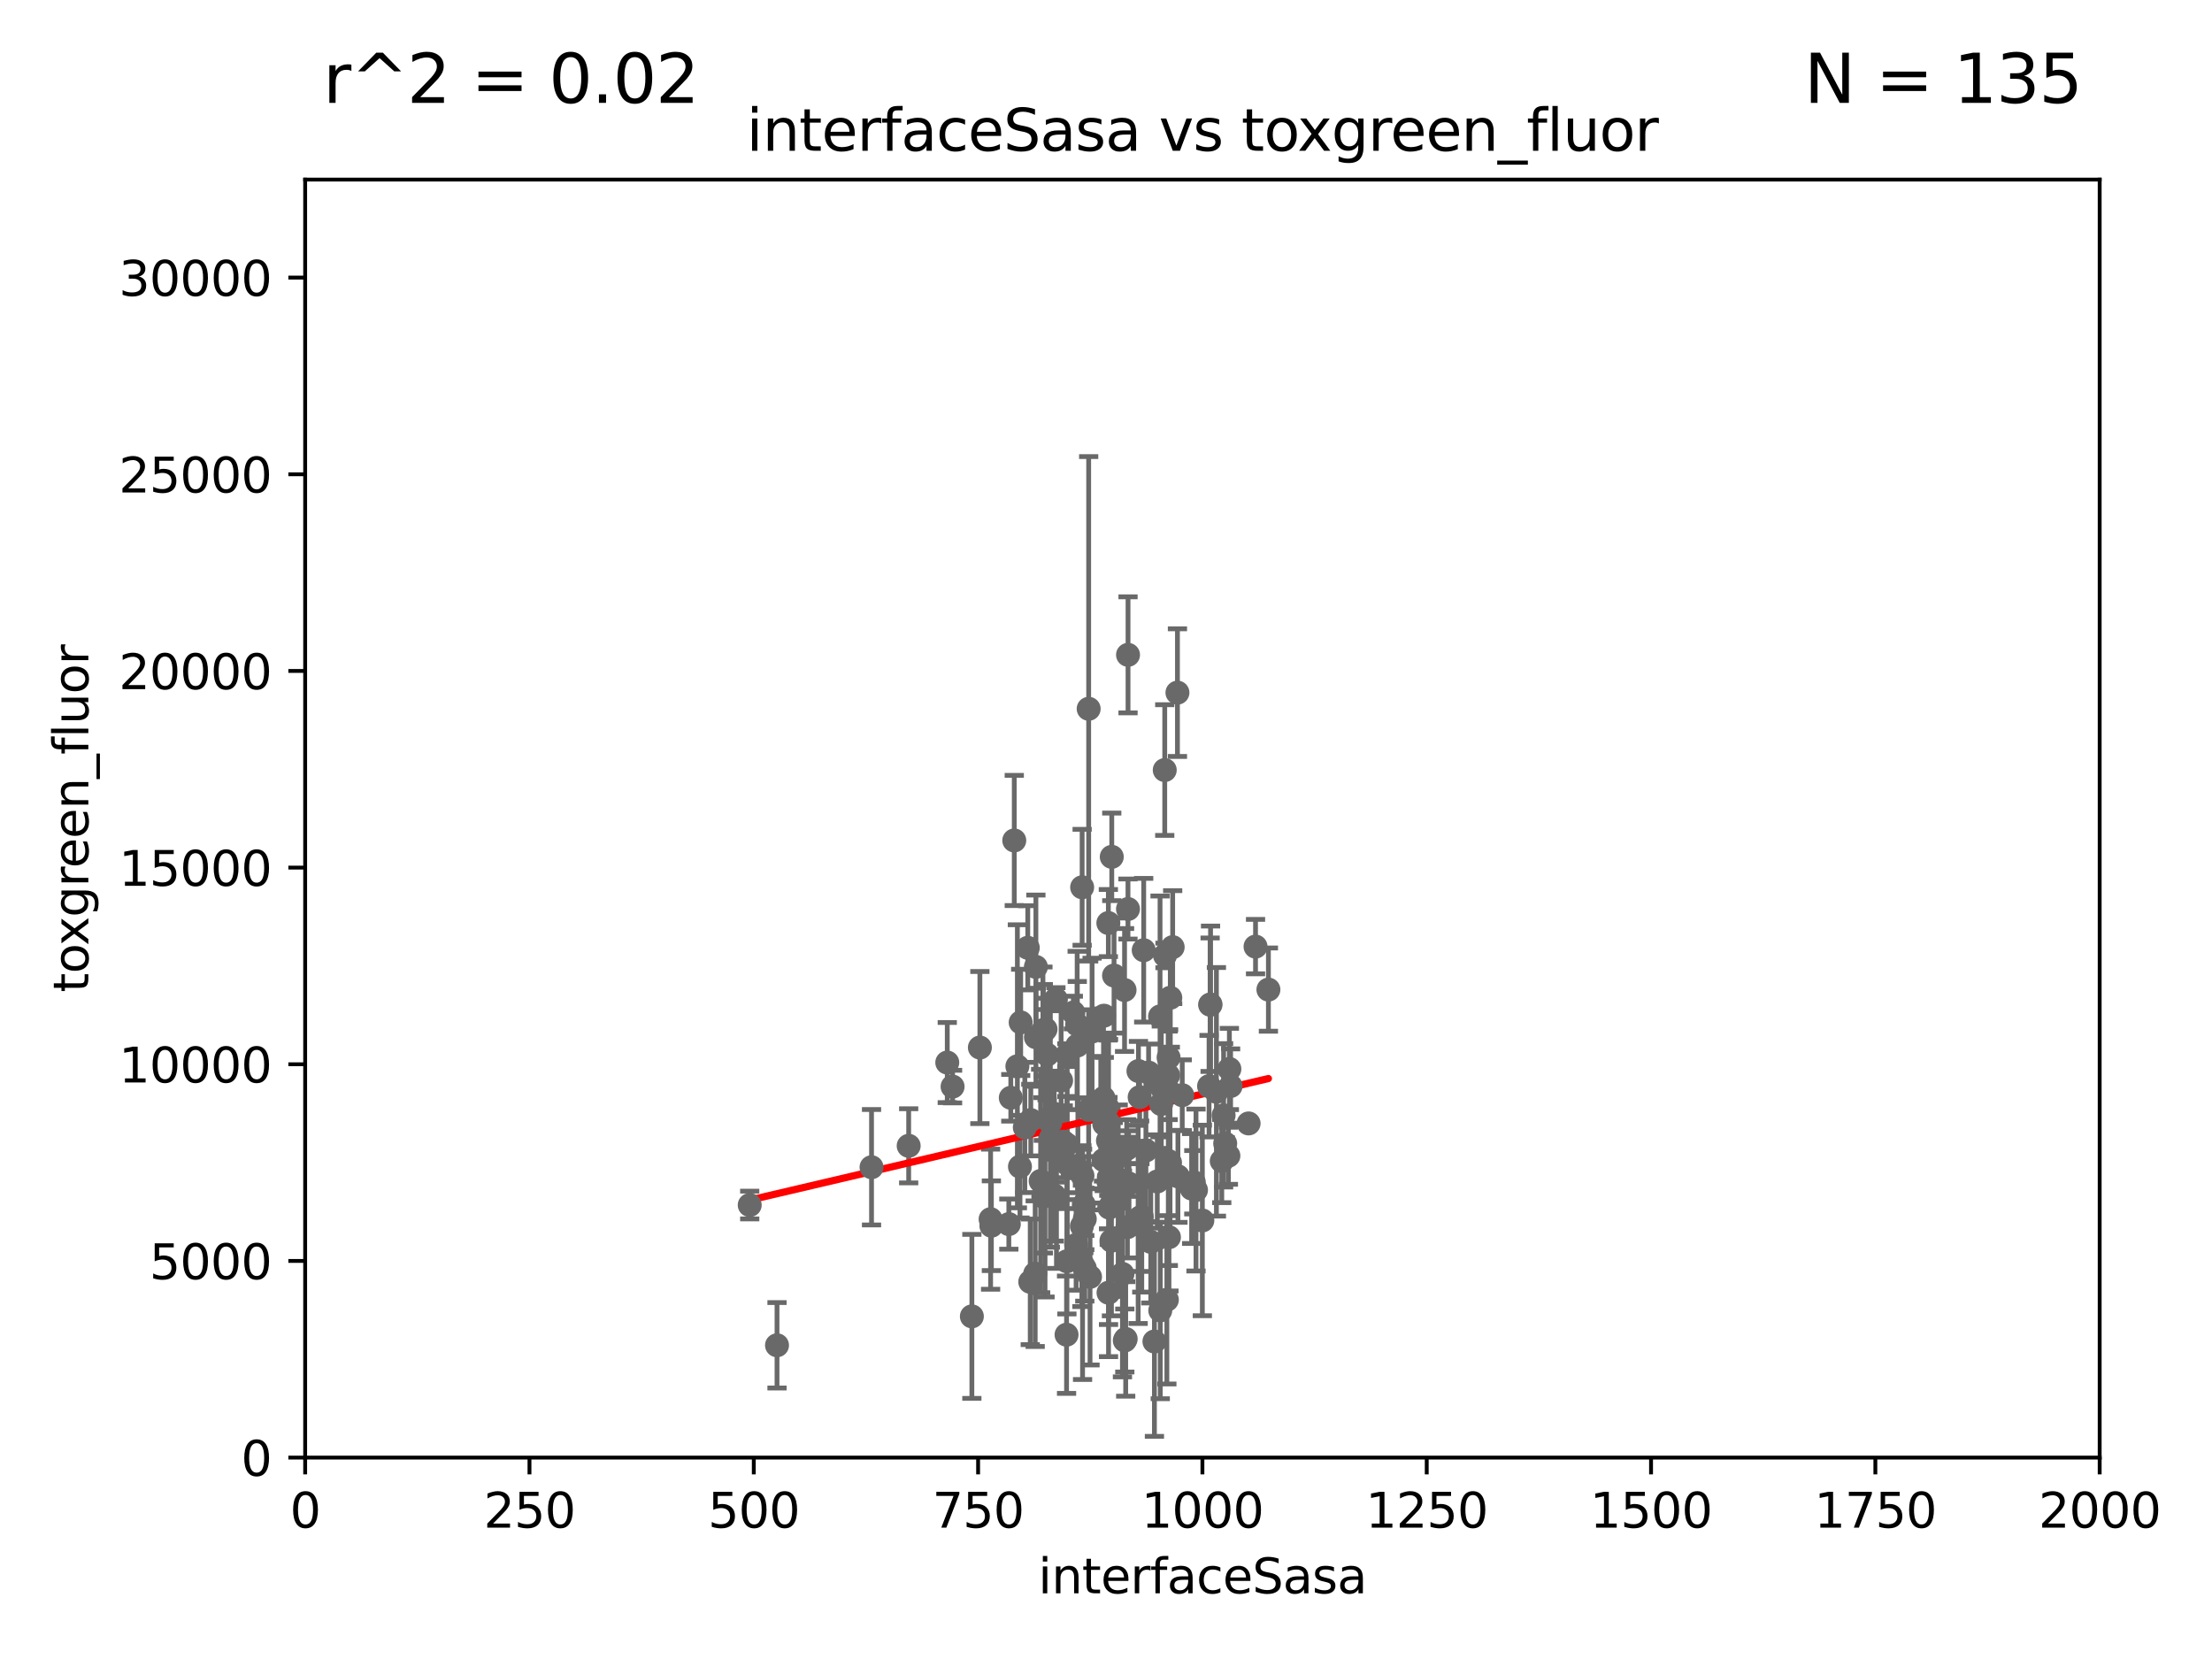 <?xml version="1.0" encoding="utf-8" standalone="no"?>
<!DOCTYPE svg PUBLIC "-//W3C//DTD SVG 1.1//EN"
  "http://www.w3.org/Graphics/SVG/1.1/DTD/svg11.dtd">
<svg xmlns:xlink="http://www.w3.org/1999/xlink" width="460.8pt" height="345.6pt" viewBox="0 0 460.8 345.6" xmlns="http://www.w3.org/2000/svg" version="1.1">
 <defs>
  <style type="text/css">*{stroke-linejoin: round; stroke-linecap: butt}</style>
 </defs>
 <g id="figure_1">
  <g id="patch_1">
   <path d="M 0 345.6 
L 460.8 345.6 
L 460.8 0 
L 0 0 
z
" style="fill: #ffffff"/>
  </g>
  <g id="axes_1">
   <g id="patch_2">
    <path d="M 63.571 303.64 
L 437.4 303.64 
L 437.4 37.411 
L 63.571 37.411 
z
" style="fill: #ffffff"/>
   </g>
   <g id="PathCollection_1">
    <defs>
     <path id="md2aa71ca6e" d="M 0 1.118 
C 0.297 1.118 0.581 1 0.791 0.791 
C 1 0.581 1.118 0.297 1.118 0 
C 1.118 -0.297 1 -0.581 0.791 -0.791 
C 0.581 -1 0.297 -1.118 0 -1.118 
C -0.297 -1.118 -0.581 -1 -0.791 -0.791 
C -1 -0.581 -1.118 -0.297 -1.118 0 
C -1.118 0.297 -1 0.581 -0.791 0.791 
C -0.581 1 -0.297 1.118 0 1.118 
z
" style="stroke: #696969"/>
    </defs>
    <g clip-path="url(#p6a430c9190)">
     <use xlink:href="#md2aa71ca6e" x="242.637" y="160.419" style="fill: #696969; stroke: #696969"/>
     <use xlink:href="#md2aa71ca6e" x="252.179" y="209.258" style="fill: #696969; stroke: #696969"/>
     <use xlink:href="#md2aa71ca6e" x="264.233" y="206.15" style="fill: #696969; stroke: #696969"/>
     <use xlink:href="#md2aa71ca6e" x="260.108" y="234.031" style="fill: #696969; stroke: #696969"/>
     <use xlink:href="#md2aa71ca6e" x="246.28" y="228.15" style="fill: #696969; stroke: #696969"/>
     <use xlink:href="#md2aa71ca6e" x="245.284" y="144.291" style="fill: #696969; stroke: #696969"/>
     <use xlink:href="#md2aa71ca6e" x="231.602" y="178.498" style="fill: #696969; stroke: #696969"/>
     <use xlink:href="#md2aa71ca6e" x="239.273" y="223.438" style="fill: #696969; stroke: #696969"/>
     <use xlink:href="#md2aa71ca6e" x="251.869" y="226.265" style="fill: #696969; stroke: #696969"/>
     <use xlink:href="#md2aa71ca6e" x="234.989" y="136.417" style="fill: #696969; stroke: #696969"/>
     <use xlink:href="#md2aa71ca6e" x="243.437" y="220.301" style="fill: #696969; stroke: #696969"/>
     <use xlink:href="#md2aa71ca6e" x="232.075" y="203.226" style="fill: #696969; stroke: #696969"/>
     <use xlink:href="#md2aa71ca6e" x="243.736" y="242.194" style="fill: #696969; stroke: #696969"/>
     <use xlink:href="#md2aa71ca6e" x="237.16" y="223.115" style="fill: #696969; stroke: #696969"/>
     <use xlink:href="#md2aa71ca6e" x="239.729" y="258.704" style="fill: #696969; stroke: #696969"/>
     <use xlink:href="#md2aa71ca6e" x="225.43" y="184.838" style="fill: #696969; stroke: #696969"/>
     <use xlink:href="#md2aa71ca6e" x="241.66" y="211.742" style="fill: #696969; stroke: #696969"/>
     <use xlink:href="#md2aa71ca6e" x="254.899" y="232.342" style="fill: #696969; stroke: #696969"/>
     <use xlink:href="#md2aa71ca6e" x="235.192" y="246.567" style="fill: #696969; stroke: #696969"/>
     <use xlink:href="#md2aa71ca6e" x="232.94" y="250.128" style="fill: #696969; stroke: #696969"/>
     <use xlink:href="#md2aa71ca6e" x="261.551" y="197.195" style="fill: #696969; stroke: #696969"/>
     <use xlink:href="#md2aa71ca6e" x="249.149" y="247.909" style="fill: #696969; stroke: #696969"/>
     <use xlink:href="#md2aa71ca6e" x="226.79" y="147.654" style="fill: #696969; stroke: #696969"/>
     <use xlink:href="#md2aa71ca6e" x="229.88" y="228.747" style="fill: #696969; stroke: #696969"/>
     <use xlink:href="#md2aa71ca6e" x="234.265" y="206.238" style="fill: #696969; stroke: #696969"/>
     <use xlink:href="#md2aa71ca6e" x="237.411" y="228.56" style="fill: #696969; stroke: #696969"/>
     <use xlink:href="#md2aa71ca6e" x="244.288" y="197.309" style="fill: #696969; stroke: #696969"/>
     <use xlink:href="#md2aa71ca6e" x="245.383" y="245.053" style="fill: #696969; stroke: #696969"/>
     <use xlink:href="#md2aa71ca6e" x="238.714" y="239.663" style="fill: #696969; stroke: #696969"/>
     <use xlink:href="#md2aa71ca6e" x="227.499" y="214.896" style="fill: #696969; stroke: #696969"/>
     <use xlink:href="#md2aa71ca6e" x="237.852" y="253.461" style="fill: #696969; stroke: #696969"/>
     <use xlink:href="#md2aa71ca6e" x="248.693" y="246.288" style="fill: #696969; stroke: #696969"/>
     <use xlink:href="#md2aa71ca6e" x="211.938" y="222.126" style="fill: #696969; stroke: #696969"/>
     <use xlink:href="#md2aa71ca6e" x="243.794" y="207.853" style="fill: #696969; stroke: #696969"/>
     <use xlink:href="#md2aa71ca6e" x="255.897" y="240.767" style="fill: #696969; stroke: #696969"/>
     <use xlink:href="#md2aa71ca6e" x="225.495" y="244.919" style="fill: #696969; stroke: #696969"/>
     <use xlink:href="#md2aa71ca6e" x="222.256" y="238.434" style="fill: #696969; stroke: #696969"/>
     <use xlink:href="#md2aa71ca6e" x="224.392" y="213.441" style="fill: #696969; stroke: #696969"/>
     <use xlink:href="#md2aa71ca6e" x="234.979" y="189.366" style="fill: #696969; stroke: #696969"/>
     <use xlink:href="#md2aa71ca6e" x="240.488" y="279.459" style="fill: #696969; stroke: #696969"/>
     <use xlink:href="#md2aa71ca6e" x="242.691" y="199.035" style="fill: #696969; stroke: #696969"/>
     <use xlink:href="#md2aa71ca6e" x="215.807" y="216.077" style="fill: #696969; stroke: #696969"/>
     <use xlink:href="#md2aa71ca6e" x="230.927" y="246.225" style="fill: #696969; stroke: #696969"/>
     <use xlink:href="#md2aa71ca6e" x="256.102" y="222.685" style="fill: #696969; stroke: #696969"/>
     <use xlink:href="#md2aa71ca6e" x="248.241" y="247.599" style="fill: #696969; stroke: #696969"/>
     <use xlink:href="#md2aa71ca6e" x="218.888" y="237.115" style="fill: #696969; stroke: #696969"/>
     <use xlink:href="#md2aa71ca6e" x="235.103" y="238.984" style="fill: #696969; stroke: #696969"/>
     <use xlink:href="#md2aa71ca6e" x="221.499" y="237.846" style="fill: #696969; stroke: #696969"/>
     <use xlink:href="#md2aa71ca6e" x="253.401" y="227.445" style="fill: #696969; stroke: #696969"/>
     <use xlink:href="#md2aa71ca6e" x="229.871" y="241.663" style="fill: #696969; stroke: #696969"/>
     <use xlink:href="#md2aa71ca6e" x="256.358" y="226.239" style="fill: #696969; stroke: #696969"/>
     <use xlink:href="#md2aa71ca6e" x="229.974" y="211.589" style="fill: #696969; stroke: #696969"/>
     <use xlink:href="#md2aa71ca6e" x="217.699" y="247.86" style="fill: #696969; stroke: #696969"/>
     <use xlink:href="#md2aa71ca6e" x="231.533" y="258.467" style="fill: #696969; stroke: #696969"/>
     <use xlink:href="#md2aa71ca6e" x="230.807" y="237.623" style="fill: #696969; stroke: #696969"/>
     <use xlink:href="#md2aa71ca6e" x="241.919" y="226.489" style="fill: #696969; stroke: #696969"/>
     <use xlink:href="#md2aa71ca6e" x="254.517" y="241.87" style="fill: #696969; stroke: #696969"/>
     <use xlink:href="#md2aa71ca6e" x="231.899" y="242.258" style="fill: #696969; stroke: #696969"/>
     <use xlink:href="#md2aa71ca6e" x="217.804" y="214.4" style="fill: #696969; stroke: #696969"/>
     <use xlink:href="#md2aa71ca6e" x="243.381" y="241.831" style="fill: #696969; stroke: #696969"/>
     <use xlink:href="#md2aa71ca6e" x="241.084" y="246.121" style="fill: #696969; stroke: #696969"/>
     <use xlink:href="#md2aa71ca6e" x="241.704" y="272.991" style="fill: #696969; stroke: #696969"/>
     <use xlink:href="#md2aa71ca6e" x="222.318" y="242.453" style="fill: #696969; stroke: #696969"/>
     <use xlink:href="#md2aa71ca6e" x="225.376" y="255.427" style="fill: #696969; stroke: #696969"/>
     <use xlink:href="#md2aa71ca6e" x="234.316" y="279.253" style="fill: #696969; stroke: #696969"/>
     <use xlink:href="#md2aa71ca6e" x="252.089" y="209.299" style="fill: #696969; stroke: #696969"/>
     <use xlink:href="#md2aa71ca6e" x="237.465" y="253.643" style="fill: #696969; stroke: #696969"/>
     <use xlink:href="#md2aa71ca6e" x="243.078" y="270.773" style="fill: #696969; stroke: #696969"/>
     <use xlink:href="#md2aa71ca6e" x="215.794" y="201.423" style="fill: #696969; stroke: #696969"/>
     <use xlink:href="#md2aa71ca6e" x="218.138" y="219.713" style="fill: #696969; stroke: #696969"/>
     <use xlink:href="#md2aa71ca6e" x="230.605" y="230.5" style="fill: #696969; stroke: #696969"/>
     <use xlink:href="#md2aa71ca6e" x="214.105" y="197.444" style="fill: #696969; stroke: #696969"/>
     <use xlink:href="#md2aa71ca6e" x="219.641" y="249.04" style="fill: #696969; stroke: #696969"/>
     <use xlink:href="#md2aa71ca6e" x="243.514" y="257.736" style="fill: #696969; stroke: #696969"/>
     <use xlink:href="#md2aa71ca6e" x="225.979" y="264.206" style="fill: #696969; stroke: #696969"/>
     <use xlink:href="#md2aa71ca6e" x="218.482" y="233.093" style="fill: #696969; stroke: #696969"/>
     <use xlink:href="#md2aa71ca6e" x="223.598" y="210.934" style="fill: #696969; stroke: #696969"/>
     <use xlink:href="#md2aa71ca6e" x="218.806" y="233.849" style="fill: #696969; stroke: #696969"/>
     <use xlink:href="#md2aa71ca6e" x="234.714" y="239.339" style="fill: #696969; stroke: #696969"/>
     <use xlink:href="#md2aa71ca6e" x="211.29" y="175.082" style="fill: #696969; stroke: #696969"/>
     <use xlink:href="#md2aa71ca6e" x="217.262" y="215.052" style="fill: #696969; stroke: #696969"/>
     <use xlink:href="#md2aa71ca6e" x="241.884" y="230.002" style="fill: #696969; stroke: #696969"/>
     <use xlink:href="#md2aa71ca6e" x="234.503" y="278.924" style="fill: #696969; stroke: #696969"/>
     <use xlink:href="#md2aa71ca6e" x="206.361" y="253.977" style="fill: #696969; stroke: #696969"/>
     <use xlink:href="#md2aa71ca6e" x="202.458" y="274.224" style="fill: #696969; stroke: #696969"/>
     <use xlink:href="#md2aa71ca6e" x="221.047" y="225.105" style="fill: #696969; stroke: #696969"/>
     <use xlink:href="#md2aa71ca6e" x="234.86" y="255.638" style="fill: #696969; stroke: #696969"/>
     <use xlink:href="#md2aa71ca6e" x="222.254" y="262.744" style="fill: #696969; stroke: #696969"/>
     <use xlink:href="#md2aa71ca6e" x="219.811" y="238.411" style="fill: #696969; stroke: #696969"/>
     <use xlink:href="#md2aa71ca6e" x="225.979" y="253.923" style="fill: #696969; stroke: #696969"/>
     <use xlink:href="#md2aa71ca6e" x="255.231" y="238.219" style="fill: #696969; stroke: #696969"/>
     <use xlink:href="#md2aa71ca6e" x="212.477" y="243.034" style="fill: #696969; stroke: #696969"/>
     <use xlink:href="#md2aa71ca6e" x="238.254" y="197.947" style="fill: #696969; stroke: #696969"/>
     <use xlink:href="#md2aa71ca6e" x="206.523" y="255.342" style="fill: #696969; stroke: #696969"/>
     <use xlink:href="#md2aa71ca6e" x="243.351" y="224.019" style="fill: #696969; stroke: #696969"/>
     <use xlink:href="#md2aa71ca6e" x="230.792" y="233.721" style="fill: #696969; stroke: #696969"/>
     <use xlink:href="#md2aa71ca6e" x="237.097" y="255.067" style="fill: #696969; stroke: #696969"/>
     <use xlink:href="#md2aa71ca6e" x="231.075" y="251.575" style="fill: #696969; stroke: #696969"/>
     <use xlink:href="#md2aa71ca6e" x="231.161" y="240.679" style="fill: #696969; stroke: #696969"/>
     <use xlink:href="#md2aa71ca6e" x="210.568" y="228.69" style="fill: #696969; stroke: #696969"/>
     <use xlink:href="#md2aa71ca6e" x="210.157" y="255.002" style="fill: #696969; stroke: #696969"/>
     <use xlink:href="#md2aa71ca6e" x="212.626" y="212.986" style="fill: #696969; stroke: #696969"/>
     <use xlink:href="#md2aa71ca6e" x="230.985" y="245.303" style="fill: #696969; stroke: #696969"/>
     <use xlink:href="#md2aa71ca6e" x="224.413" y="217.813" style="fill: #696969; stroke: #696969"/>
     <use xlink:href="#md2aa71ca6e" x="225.779" y="250.946" style="fill: #696969; stroke: #696969"/>
     <use xlink:href="#md2aa71ca6e" x="219.963" y="208.156" style="fill: #696969; stroke: #696969"/>
     <use xlink:href="#md2aa71ca6e" x="224.546" y="243.625" style="fill: #696969; stroke: #696969"/>
     <use xlink:href="#md2aa71ca6e" x="224.174" y="259.337" style="fill: #696969; stroke: #696969"/>
     <use xlink:href="#md2aa71ca6e" x="197.333" y="221.347" style="fill: #696969; stroke: #696969"/>
     <use xlink:href="#md2aa71ca6e" x="219.611" y="232.016" style="fill: #696969; stroke: #696969"/>
     <use xlink:href="#md2aa71ca6e" x="233.826" y="265.382" style="fill: #696969; stroke: #696969"/>
     <use xlink:href="#md2aa71ca6e" x="230.891" y="192.287" style="fill: #696969; stroke: #696969"/>
     <use xlink:href="#md2aa71ca6e" x="250.471" y="254.246" style="fill: #696969; stroke: #696969"/>
     <use xlink:href="#md2aa71ca6e" x="225.518" y="263.39" style="fill: #696969; stroke: #696969"/>
     <use xlink:href="#md2aa71ca6e" x="216.785" y="246.017" style="fill: #696969; stroke: #696969"/>
     <use xlink:href="#md2aa71ca6e" x="215.65" y="265.332" style="fill: #696969; stroke: #696969"/>
     <use xlink:href="#md2aa71ca6e" x="222.241" y="219.805" style="fill: #696969; stroke: #696969"/>
     <use xlink:href="#md2aa71ca6e" x="181.555" y="243.156" style="fill: #696969; stroke: #696969"/>
     <use xlink:href="#md2aa71ca6e" x="227.073" y="265.996" style="fill: #696969; stroke: #696969"/>
     <use xlink:href="#md2aa71ca6e" x="220.084" y="249.661" style="fill: #696969; stroke: #696969"/>
     <use xlink:href="#md2aa71ca6e" x="226.789" y="231.199" style="fill: #696969; stroke: #696969"/>
     <use xlink:href="#md2aa71ca6e" x="230.927" y="269.298" style="fill: #696969; stroke: #696969"/>
     <use xlink:href="#md2aa71ca6e" x="214.733" y="233.332" style="fill: #696969; stroke: #696969"/>
     <use xlink:href="#md2aa71ca6e" x="214.62" y="267.028" style="fill: #696969; stroke: #696969"/>
     <use xlink:href="#md2aa71ca6e" x="230.043" y="234.159" style="fill: #696969; stroke: #696969"/>
     <use xlink:href="#md2aa71ca6e" x="217.344" y="214.615" style="fill: #696969; stroke: #696969"/>
     <use xlink:href="#md2aa71ca6e" x="229.312" y="231.296" style="fill: #696969; stroke: #696969"/>
     <use xlink:href="#md2aa71ca6e" x="217.344" y="249.3" style="fill: #696969; stroke: #696969"/>
     <use xlink:href="#md2aa71ca6e" x="198.441" y="226.358" style="fill: #696969; stroke: #696969"/>
     <use xlink:href="#md2aa71ca6e" x="204.127" y="218.224" style="fill: #696969; stroke: #696969"/>
     <use xlink:href="#md2aa71ca6e" x="213.488" y="234.87" style="fill: #696969; stroke: #696969"/>
     <use xlink:href="#md2aa71ca6e" x="161.866" y="280.247" style="fill: #696969; stroke: #696969"/>
     <use xlink:href="#md2aa71ca6e" x="222.183" y="278.044" style="fill: #696969; stroke: #696969"/>
     <use xlink:href="#md2aa71ca6e" x="156.18" y="251.032" style="fill: #696969; stroke: #696969"/>
     <use xlink:href="#md2aa71ca6e" x="189.294" y="238.694" style="fill: #696969; stroke: #696969"/>
    </g>
   </g>
   <g id="matplotlib.axis_1">
    <g id="xtick_1">
     <g id="line2d_1">
      <defs>
       <path id="m5a389d38f5" d="M 0 0 
L 0 3.5 
" style="stroke: #000000; stroke-width: 0.8"/>
      </defs>
      <g>
       <use xlink:href="#m5a389d38f5" x="63.571" y="303.64" style="stroke: #000000; stroke-width: 0.8"/>
      </g>
     </g>
     <g id="text_1">
      <!-- 0 -->
      <g transform="translate(60.39 318.238)scale(0.1 -0.1)">
       <defs>
        <path id="DejaVuSans-30" d="M 2034 4250 
Q 1547 4250 1301 3770 
Q 1056 3291 1056 2328 
Q 1056 1369 1301 889 
Q 1547 409 2034 409 
Q 2525 409 2770 889 
Q 3016 1369 3016 2328 
Q 3016 3291 2770 3770 
Q 2525 4250 2034 4250 
z
M 2034 4750 
Q 2819 4750 3233 4129 
Q 3647 3509 3647 2328 
Q 3647 1150 3233 529 
Q 2819 -91 2034 -91 
Q 1250 -91 836 529 
Q 422 1150 422 2328 
Q 422 3509 836 4129 
Q 1250 4750 2034 4750 
z
" transform="scale(0.016)"/>
       </defs>
       <use xlink:href="#DejaVuSans-30"/>
      </g>
     </g>
    </g>
    <g id="xtick_2">
     <g id="line2d_2">
      <g>
       <use xlink:href="#m5a389d38f5" x="110.3" y="303.64" style="stroke: #000000; stroke-width: 0.8"/>
      </g>
     </g>
     <g id="text_2">
      <!-- 250 -->
      <g transform="translate(100.756 318.238)scale(0.1 -0.1)">
       <defs>
        <path id="DejaVuSans-32" d="M 1228 531 
L 3431 531 
L 3431 0 
L 469 0 
L 469 531 
Q 828 903 1448 1529 
Q 2069 2156 2228 2338 
Q 2531 2678 2651 2914 
Q 2772 3150 2772 3378 
Q 2772 3750 2511 3984 
Q 2250 4219 1831 4219 
Q 1534 4219 1204 4116 
Q 875 4013 500 3803 
L 500 4441 
Q 881 4594 1212 4672 
Q 1544 4750 1819 4750 
Q 2544 4750 2975 4387 
Q 3406 4025 3406 3419 
Q 3406 3131 3298 2873 
Q 3191 2616 2906 2266 
Q 2828 2175 2409 1742 
Q 1991 1309 1228 531 
z
" transform="scale(0.016)"/>
        <path id="DejaVuSans-35" d="M 691 4666 
L 3169 4666 
L 3169 4134 
L 1269 4134 
L 1269 2991 
Q 1406 3038 1543 3061 
Q 1681 3084 1819 3084 
Q 2600 3084 3056 2656 
Q 3513 2228 3513 1497 
Q 3513 744 3044 326 
Q 2575 -91 1722 -91 
Q 1428 -91 1123 -41 
Q 819 9 494 109 
L 494 744 
Q 775 591 1075 516 
Q 1375 441 1709 441 
Q 2250 441 2565 725 
Q 2881 1009 2881 1497 
Q 2881 1984 2565 2268 
Q 2250 2553 1709 2553 
Q 1456 2553 1204 2497 
Q 953 2441 691 2322 
L 691 4666 
z
" transform="scale(0.016)"/>
       </defs>
       <use xlink:href="#DejaVuSans-32"/>
       <use xlink:href="#DejaVuSans-35" x="63.623"/>
       <use xlink:href="#DejaVuSans-30" x="127.246"/>
      </g>
     </g>
    </g>
    <g id="xtick_3">
     <g id="line2d_3">
      <g>
       <use xlink:href="#m5a389d38f5" x="157.028" y="303.64" style="stroke: #000000; stroke-width: 0.8"/>
      </g>
     </g>
     <g id="text_3">
      <!-- 500 -->
      <g transform="translate(147.485 318.238)scale(0.1 -0.1)">
       <use xlink:href="#DejaVuSans-35"/>
       <use xlink:href="#DejaVuSans-30" x="63.623"/>
       <use xlink:href="#DejaVuSans-30" x="127.246"/>
      </g>
     </g>
    </g>
    <g id="xtick_4">
     <g id="line2d_4">
      <g>
       <use xlink:href="#m5a389d38f5" x="203.757" y="303.64" style="stroke: #000000; stroke-width: 0.8"/>
      </g>
     </g>
     <g id="text_4">
      <!-- 750 -->
      <g transform="translate(194.213 318.238)scale(0.1 -0.1)">
       <defs>
        <path id="DejaVuSans-37" d="M 525 4666 
L 3525 4666 
L 3525 4397 
L 1831 0 
L 1172 0 
L 2766 4134 
L 525 4134 
L 525 4666 
z
" transform="scale(0.016)"/>
       </defs>
       <use xlink:href="#DejaVuSans-37"/>
       <use xlink:href="#DejaVuSans-35" x="63.623"/>
       <use xlink:href="#DejaVuSans-30" x="127.246"/>
      </g>
     </g>
    </g>
    <g id="xtick_5">
     <g id="line2d_5">
      <g>
       <use xlink:href="#m5a389d38f5" x="250.486" y="303.64" style="stroke: #000000; stroke-width: 0.8"/>
      </g>
     </g>
     <g id="text_5">
      <!-- 1000 -->
      <g transform="translate(237.761 318.238)scale(0.1 -0.1)">
       <defs>
        <path id="DejaVuSans-31" d="M 794 531 
L 1825 531 
L 1825 4091 
L 703 3866 
L 703 4441 
L 1819 4666 
L 2450 4666 
L 2450 531 
L 3481 531 
L 3481 0 
L 794 0 
L 794 531 
z
" transform="scale(0.016)"/>
       </defs>
       <use xlink:href="#DejaVuSans-31"/>
       <use xlink:href="#DejaVuSans-30" x="63.623"/>
       <use xlink:href="#DejaVuSans-30" x="127.246"/>
       <use xlink:href="#DejaVuSans-30" x="190.869"/>
      </g>
     </g>
    </g>
    <g id="xtick_6">
     <g id="line2d_6">
      <g>
       <use xlink:href="#m5a389d38f5" x="297.214" y="303.64" style="stroke: #000000; stroke-width: 0.8"/>
      </g>
     </g>
     <g id="text_6">
      <!-- 1250 -->
      <g transform="translate(284.489 318.238)scale(0.1 -0.1)">
       <use xlink:href="#DejaVuSans-31"/>
       <use xlink:href="#DejaVuSans-32" x="63.623"/>
       <use xlink:href="#DejaVuSans-35" x="127.246"/>
       <use xlink:href="#DejaVuSans-30" x="190.869"/>
      </g>
     </g>
    </g>
    <g id="xtick_7">
     <g id="line2d_7">
      <g>
       <use xlink:href="#m5a389d38f5" x="343.943" y="303.64" style="stroke: #000000; stroke-width: 0.8"/>
      </g>
     </g>
     <g id="text_7">
      <!-- 1500 -->
      <g transform="translate(331.218 318.238)scale(0.1 -0.1)">
       <use xlink:href="#DejaVuSans-31"/>
       <use xlink:href="#DejaVuSans-35" x="63.623"/>
       <use xlink:href="#DejaVuSans-30" x="127.246"/>
       <use xlink:href="#DejaVuSans-30" x="190.869"/>
      </g>
     </g>
    </g>
    <g id="xtick_8">
     <g id="line2d_8">
      <g>
       <use xlink:href="#m5a389d38f5" x="390.671" y="303.64" style="stroke: #000000; stroke-width: 0.8"/>
      </g>
     </g>
     <g id="text_8">
      <!-- 1750 -->
      <g transform="translate(377.946 318.238)scale(0.1 -0.1)">
       <use xlink:href="#DejaVuSans-31"/>
       <use xlink:href="#DejaVuSans-37" x="63.623"/>
       <use xlink:href="#DejaVuSans-35" x="127.246"/>
       <use xlink:href="#DejaVuSans-30" x="190.869"/>
      </g>
     </g>
    </g>
    <g id="xtick_9">
     <g id="line2d_9">
      <g>
       <use xlink:href="#m5a389d38f5" x="437.4" y="303.64" style="stroke: #000000; stroke-width: 0.8"/>
      </g>
     </g>
     <g id="text_9">
      <!-- 2000 -->
      <g transform="translate(424.675 318.238)scale(0.1 -0.1)">
       <use xlink:href="#DejaVuSans-32"/>
       <use xlink:href="#DejaVuSans-30" x="63.623"/>
       <use xlink:href="#DejaVuSans-30" x="127.246"/>
       <use xlink:href="#DejaVuSans-30" x="190.869"/>
      </g>
     </g>
    </g>
    <g id="text_10">
     <!-- interfaceSasa -->
     <g transform="translate(216.279 331.917)scale(0.1 -0.1)">
      <defs>
       <path id="DejaVuSans-69" d="M 603 3500 
L 1178 3500 
L 1178 0 
L 603 0 
L 603 3500 
z
M 603 4863 
L 1178 4863 
L 1178 4134 
L 603 4134 
L 603 4863 
z
" transform="scale(0.016)"/>
       <path id="DejaVuSans-6e" d="M 3513 2113 
L 3513 0 
L 2938 0 
L 2938 2094 
Q 2938 2591 2744 2837 
Q 2550 3084 2163 3084 
Q 1697 3084 1428 2787 
Q 1159 2491 1159 1978 
L 1159 0 
L 581 0 
L 581 3500 
L 1159 3500 
L 1159 2956 
Q 1366 3272 1645 3428 
Q 1925 3584 2291 3584 
Q 2894 3584 3203 3211 
Q 3513 2838 3513 2113 
z
" transform="scale(0.016)"/>
       <path id="DejaVuSans-74" d="M 1172 4494 
L 1172 3500 
L 2356 3500 
L 2356 3053 
L 1172 3053 
L 1172 1153 
Q 1172 725 1289 603 
Q 1406 481 1766 481 
L 2356 481 
L 2356 0 
L 1766 0 
Q 1100 0 847 248 
Q 594 497 594 1153 
L 594 3053 
L 172 3053 
L 172 3500 
L 594 3500 
L 594 4494 
L 1172 4494 
z
" transform="scale(0.016)"/>
       <path id="DejaVuSans-65" d="M 3597 1894 
L 3597 1613 
L 953 1613 
Q 991 1019 1311 708 
Q 1631 397 2203 397 
Q 2534 397 2845 478 
Q 3156 559 3463 722 
L 3463 178 
Q 3153 47 2828 -22 
Q 2503 -91 2169 -91 
Q 1331 -91 842 396 
Q 353 884 353 1716 
Q 353 2575 817 3079 
Q 1281 3584 2069 3584 
Q 2775 3584 3186 3129 
Q 3597 2675 3597 1894 
z
M 3022 2063 
Q 3016 2534 2758 2815 
Q 2500 3097 2075 3097 
Q 1594 3097 1305 2825 
Q 1016 2553 972 2059 
L 3022 2063 
z
" transform="scale(0.016)"/>
       <path id="DejaVuSans-72" d="M 2631 2963 
Q 2534 3019 2420 3045 
Q 2306 3072 2169 3072 
Q 1681 3072 1420 2755 
Q 1159 2438 1159 1844 
L 1159 0 
L 581 0 
L 581 3500 
L 1159 3500 
L 1159 2956 
Q 1341 3275 1631 3429 
Q 1922 3584 2338 3584 
Q 2397 3584 2469 3576 
Q 2541 3569 2628 3553 
L 2631 2963 
z
" transform="scale(0.016)"/>
       <path id="DejaVuSans-66" d="M 2375 4863 
L 2375 4384 
L 1825 4384 
Q 1516 4384 1395 4259 
Q 1275 4134 1275 3809 
L 1275 3500 
L 2222 3500 
L 2222 3053 
L 1275 3053 
L 1275 0 
L 697 0 
L 697 3053 
L 147 3053 
L 147 3500 
L 697 3500 
L 697 3744 
Q 697 4328 969 4595 
Q 1241 4863 1831 4863 
L 2375 4863 
z
" transform="scale(0.016)"/>
       <path id="DejaVuSans-61" d="M 2194 1759 
Q 1497 1759 1228 1600 
Q 959 1441 959 1056 
Q 959 750 1161 570 
Q 1363 391 1709 391 
Q 2188 391 2477 730 
Q 2766 1069 2766 1631 
L 2766 1759 
L 2194 1759 
z
M 3341 1997 
L 3341 0 
L 2766 0 
L 2766 531 
Q 2569 213 2275 61 
Q 1981 -91 1556 -91 
Q 1019 -91 701 211 
Q 384 513 384 1019 
Q 384 1609 779 1909 
Q 1175 2209 1959 2209 
L 2766 2209 
L 2766 2266 
Q 2766 2663 2505 2880 
Q 2244 3097 1772 3097 
Q 1472 3097 1187 3025 
Q 903 2953 641 2809 
L 641 3341 
Q 956 3463 1253 3523 
Q 1550 3584 1831 3584 
Q 2591 3584 2966 3190 
Q 3341 2797 3341 1997 
z
" transform="scale(0.016)"/>
       <path id="DejaVuSans-63" d="M 3122 3366 
L 3122 2828 
Q 2878 2963 2633 3030 
Q 2388 3097 2138 3097 
Q 1578 3097 1268 2742 
Q 959 2388 959 1747 
Q 959 1106 1268 751 
Q 1578 397 2138 397 
Q 2388 397 2633 464 
Q 2878 531 3122 666 
L 3122 134 
Q 2881 22 2623 -34 
Q 2366 -91 2075 -91 
Q 1284 -91 818 406 
Q 353 903 353 1747 
Q 353 2603 823 3093 
Q 1294 3584 2113 3584 
Q 2378 3584 2631 3529 
Q 2884 3475 3122 3366 
z
" transform="scale(0.016)"/>
       <path id="DejaVuSans-53" d="M 3425 4513 
L 3425 3897 
Q 3066 4069 2747 4153 
Q 2428 4238 2131 4238 
Q 1616 4238 1336 4038 
Q 1056 3838 1056 3469 
Q 1056 3159 1242 3001 
Q 1428 2844 1947 2747 
L 2328 2669 
Q 3034 2534 3370 2195 
Q 3706 1856 3706 1288 
Q 3706 609 3251 259 
Q 2797 -91 1919 -91 
Q 1588 -91 1214 -16 
Q 841 59 441 206 
L 441 856 
Q 825 641 1194 531 
Q 1563 422 1919 422 
Q 2459 422 2753 634 
Q 3047 847 3047 1241 
Q 3047 1584 2836 1778 
Q 2625 1972 2144 2069 
L 1759 2144 
Q 1053 2284 737 2584 
Q 422 2884 422 3419 
Q 422 4038 858 4394 
Q 1294 4750 2059 4750 
Q 2388 4750 2728 4690 
Q 3069 4631 3425 4513 
z
" transform="scale(0.016)"/>
       <path id="DejaVuSans-73" d="M 2834 3397 
L 2834 2853 
Q 2591 2978 2328 3040 
Q 2066 3103 1784 3103 
Q 1356 3103 1142 2972 
Q 928 2841 928 2578 
Q 928 2378 1081 2264 
Q 1234 2150 1697 2047 
L 1894 2003 
Q 2506 1872 2764 1633 
Q 3022 1394 3022 966 
Q 3022 478 2636 193 
Q 2250 -91 1575 -91 
Q 1294 -91 989 -36 
Q 684 19 347 128 
L 347 722 
Q 666 556 975 473 
Q 1284 391 1588 391 
Q 1994 391 2212 530 
Q 2431 669 2431 922 
Q 2431 1156 2273 1281 
Q 2116 1406 1581 1522 
L 1381 1569 
Q 847 1681 609 1914 
Q 372 2147 372 2553 
Q 372 3047 722 3315 
Q 1072 3584 1716 3584 
Q 2034 3584 2315 3537 
Q 2597 3491 2834 3397 
z
" transform="scale(0.016)"/>
      </defs>
      <use xlink:href="#DejaVuSans-69"/>
      <use xlink:href="#DejaVuSans-6e" x="27.783"/>
      <use xlink:href="#DejaVuSans-74" x="91.162"/>
      <use xlink:href="#DejaVuSans-65" x="130.371"/>
      <use xlink:href="#DejaVuSans-72" x="191.895"/>
      <use xlink:href="#DejaVuSans-66" x="233.008"/>
      <use xlink:href="#DejaVuSans-61" x="268.213"/>
      <use xlink:href="#DejaVuSans-63" x="329.492"/>
      <use xlink:href="#DejaVuSans-65" x="384.473"/>
      <use xlink:href="#DejaVuSans-53" x="445.996"/>
      <use xlink:href="#DejaVuSans-61" x="509.473"/>
      <use xlink:href="#DejaVuSans-73" x="570.752"/>
      <use xlink:href="#DejaVuSans-61" x="622.852"/>
     </g>
    </g>
   </g>
   <g id="matplotlib.axis_2">
    <g id="ytick_1">
     <g id="line2d_10">
      <defs>
       <path id="m5eebc028dc" d="M 0 0 
L -3.5 0 
" style="stroke: #000000; stroke-width: 0.8"/>
      </defs>
      <g>
       <use xlink:href="#m5eebc028dc" x="63.571" y="303.64" style="stroke: #000000; stroke-width: 0.8"/>
      </g>
     </g>
     <g id="text_11">
      <!-- 0 -->
      <g transform="translate(50.209 307.439)scale(0.1 -0.1)">
       <use xlink:href="#DejaVuSans-30"/>
      </g>
     </g>
    </g>
    <g id="ytick_2">
     <g id="line2d_11">
      <g>
       <use xlink:href="#m5eebc028dc" x="63.571" y="262.671" style="stroke: #000000; stroke-width: 0.8"/>
      </g>
     </g>
     <g id="text_12">
      <!-- 5000 -->
      <g transform="translate(31.121 266.471)scale(0.1 -0.1)">
       <use xlink:href="#DejaVuSans-35"/>
       <use xlink:href="#DejaVuSans-30" x="63.623"/>
       <use xlink:href="#DejaVuSans-30" x="127.246"/>
       <use xlink:href="#DejaVuSans-30" x="190.869"/>
      </g>
     </g>
    </g>
    <g id="ytick_3">
     <g id="line2d_12">
      <g>
       <use xlink:href="#m5eebc028dc" x="63.571" y="221.703" style="stroke: #000000; stroke-width: 0.8"/>
      </g>
     </g>
     <g id="text_13">
      <!-- 10000 -->
      <g transform="translate(24.759 225.502)scale(0.1 -0.1)">
       <use xlink:href="#DejaVuSans-31"/>
       <use xlink:href="#DejaVuSans-30" x="63.623"/>
       <use xlink:href="#DejaVuSans-30" x="127.246"/>
       <use xlink:href="#DejaVuSans-30" x="190.869"/>
       <use xlink:href="#DejaVuSans-30" x="254.492"/>
      </g>
     </g>
    </g>
    <g id="ytick_4">
     <g id="line2d_13">
      <g>
       <use xlink:href="#m5eebc028dc" x="63.571" y="180.734" style="stroke: #000000; stroke-width: 0.8"/>
      </g>
     </g>
     <g id="text_14">
      <!-- 15000 -->
      <g transform="translate(24.759 184.533)scale(0.1 -0.1)">
       <use xlink:href="#DejaVuSans-31"/>
       <use xlink:href="#DejaVuSans-35" x="63.623"/>
       <use xlink:href="#DejaVuSans-30" x="127.246"/>
       <use xlink:href="#DejaVuSans-30" x="190.869"/>
       <use xlink:href="#DejaVuSans-30" x="254.492"/>
      </g>
     </g>
    </g>
    <g id="ytick_5">
     <g id="line2d_14">
      <g>
       <use xlink:href="#m5eebc028dc" x="63.571" y="139.765" style="stroke: #000000; stroke-width: 0.8"/>
      </g>
     </g>
     <g id="text_15">
      <!-- 20000 -->
      <g transform="translate(24.759 143.565)scale(0.1 -0.1)">
       <use xlink:href="#DejaVuSans-32"/>
       <use xlink:href="#DejaVuSans-30" x="63.623"/>
       <use xlink:href="#DejaVuSans-30" x="127.246"/>
       <use xlink:href="#DejaVuSans-30" x="190.869"/>
       <use xlink:href="#DejaVuSans-30" x="254.492"/>
      </g>
     </g>
    </g>
    <g id="ytick_6">
     <g id="line2d_15">
      <g>
       <use xlink:href="#m5eebc028dc" x="63.571" y="98.797" style="stroke: #000000; stroke-width: 0.8"/>
      </g>
     </g>
     <g id="text_16">
      <!-- 25000 -->
      <g transform="translate(24.759 102.596)scale(0.1 -0.1)">
       <use xlink:href="#DejaVuSans-32"/>
       <use xlink:href="#DejaVuSans-35" x="63.623"/>
       <use xlink:href="#DejaVuSans-30" x="127.246"/>
       <use xlink:href="#DejaVuSans-30" x="190.869"/>
       <use xlink:href="#DejaVuSans-30" x="254.492"/>
      </g>
     </g>
    </g>
    <g id="ytick_7">
     <g id="line2d_16">
      <g>
       <use xlink:href="#m5eebc028dc" x="63.571" y="57.828" style="stroke: #000000; stroke-width: 0.8"/>
      </g>
     </g>
     <g id="text_17">
      <!-- 30000 -->
      <g transform="translate(24.759 61.627)scale(0.1 -0.1)">
       <defs>
        <path id="DejaVuSans-33" d="M 2597 2516 
Q 3050 2419 3304 2112 
Q 3559 1806 3559 1356 
Q 3559 666 3084 287 
Q 2609 -91 1734 -91 
Q 1441 -91 1130 -33 
Q 819 25 488 141 
L 488 750 
Q 750 597 1062 519 
Q 1375 441 1716 441 
Q 2309 441 2620 675 
Q 2931 909 2931 1356 
Q 2931 1769 2642 2001 
Q 2353 2234 1838 2234 
L 1294 2234 
L 1294 2753 
L 1863 2753 
Q 2328 2753 2575 2939 
Q 2822 3125 2822 3475 
Q 2822 3834 2567 4026 
Q 2313 4219 1838 4219 
Q 1578 4219 1281 4162 
Q 984 4106 628 3988 
L 628 4550 
Q 988 4650 1302 4700 
Q 1616 4750 1894 4750 
Q 2613 4750 3031 4423 
Q 3450 4097 3450 3541 
Q 3450 3153 3228 2886 
Q 3006 2619 2597 2516 
z
" transform="scale(0.016)"/>
       </defs>
       <use xlink:href="#DejaVuSans-33"/>
       <use xlink:href="#DejaVuSans-30" x="63.623"/>
       <use xlink:href="#DejaVuSans-30" x="127.246"/>
       <use xlink:href="#DejaVuSans-30" x="190.869"/>
       <use xlink:href="#DejaVuSans-30" x="254.492"/>
      </g>
     </g>
    </g>
    <g id="text_18">
     <!-- toxgreen_fluor -->
     <g transform="translate(18.401 206.72)rotate(-90)scale(0.1 -0.1)">
      <defs>
       <path id="DejaVuSans-6f" d="M 1959 3097 
Q 1497 3097 1228 2736 
Q 959 2375 959 1747 
Q 959 1119 1226 758 
Q 1494 397 1959 397 
Q 2419 397 2687 759 
Q 2956 1122 2956 1747 
Q 2956 2369 2687 2733 
Q 2419 3097 1959 3097 
z
M 1959 3584 
Q 2709 3584 3137 3096 
Q 3566 2609 3566 1747 
Q 3566 888 3137 398 
Q 2709 -91 1959 -91 
Q 1206 -91 779 398 
Q 353 888 353 1747 
Q 353 2609 779 3096 
Q 1206 3584 1959 3584 
z
" transform="scale(0.016)"/>
       <path id="DejaVuSans-78" d="M 3513 3500 
L 2247 1797 
L 3578 0 
L 2900 0 
L 1881 1375 
L 863 0 
L 184 0 
L 1544 1831 
L 300 3500 
L 978 3500 
L 1906 2253 
L 2834 3500 
L 3513 3500 
z
" transform="scale(0.016)"/>
       <path id="DejaVuSans-67" d="M 2906 1791 
Q 2906 2416 2648 2759 
Q 2391 3103 1925 3103 
Q 1463 3103 1205 2759 
Q 947 2416 947 1791 
Q 947 1169 1205 825 
Q 1463 481 1925 481 
Q 2391 481 2648 825 
Q 2906 1169 2906 1791 
z
M 3481 434 
Q 3481 -459 3084 -895 
Q 2688 -1331 1869 -1331 
Q 1566 -1331 1297 -1286 
Q 1028 -1241 775 -1147 
L 775 -588 
Q 1028 -725 1275 -790 
Q 1522 -856 1778 -856 
Q 2344 -856 2625 -561 
Q 2906 -266 2906 331 
L 2906 616 
Q 2728 306 2450 153 
Q 2172 0 1784 0 
Q 1141 0 747 490 
Q 353 981 353 1791 
Q 353 2603 747 3093 
Q 1141 3584 1784 3584 
Q 2172 3584 2450 3431 
Q 2728 3278 2906 2969 
L 2906 3500 
L 3481 3500 
L 3481 434 
z
" transform="scale(0.016)"/>
       <path id="DejaVuSans-5f" d="M 3263 -1063 
L 3263 -1509 
L -63 -1509 
L -63 -1063 
L 3263 -1063 
z
" transform="scale(0.016)"/>
       <path id="DejaVuSans-6c" d="M 603 4863 
L 1178 4863 
L 1178 0 
L 603 0 
L 603 4863 
z
" transform="scale(0.016)"/>
       <path id="DejaVuSans-75" d="M 544 1381 
L 544 3500 
L 1119 3500 
L 1119 1403 
Q 1119 906 1312 657 
Q 1506 409 1894 409 
Q 2359 409 2629 706 
Q 2900 1003 2900 1516 
L 2900 3500 
L 3475 3500 
L 3475 0 
L 2900 0 
L 2900 538 
Q 2691 219 2414 64 
Q 2138 -91 1772 -91 
Q 1169 -91 856 284 
Q 544 659 544 1381 
z
M 1991 3584 
L 1991 3584 
z
" transform="scale(0.016)"/>
      </defs>
      <use xlink:href="#DejaVuSans-74"/>
      <use xlink:href="#DejaVuSans-6f" x="39.209"/>
      <use xlink:href="#DejaVuSans-78" x="97.266"/>
      <use xlink:href="#DejaVuSans-67" x="156.445"/>
      <use xlink:href="#DejaVuSans-72" x="219.922"/>
      <use xlink:href="#DejaVuSans-65" x="258.785"/>
      <use xlink:href="#DejaVuSans-65" x="320.309"/>
      <use xlink:href="#DejaVuSans-6e" x="381.832"/>
      <use xlink:href="#DejaVuSans-5f" x="445.211"/>
      <use xlink:href="#DejaVuSans-66" x="495.211"/>
      <use xlink:href="#DejaVuSans-6c" x="530.416"/>
      <use xlink:href="#DejaVuSans-75" x="558.199"/>
      <use xlink:href="#DejaVuSans-6f" x="621.578"/>
      <use xlink:href="#DejaVuSans-72" x="682.76"/>
     </g>
    </g>
   </g>
   <g id="LineCollection_1">
    <path d="M 242.637 174.033 
L 242.637 146.805 
" clip-path="url(#p6a430c9190)" style="fill: none; stroke: #696969"/>
    <path d="M 252.179 225.597 
L 252.179 192.918 
" clip-path="url(#p6a430c9190)" style="fill: none; stroke: #696969"/>
    <path d="M 264.233 214.819 
L 264.233 197.48 
" clip-path="url(#p6a430c9190)" style="fill: none; stroke: #696969"/>
    <path d="M 260.108 234.487 
L 260.108 233.575 
" clip-path="url(#p6a430c9190)" style="fill: none; stroke: #696969"/>
    <path d="M 246.28 235.519 
L 246.28 220.781 
" clip-path="url(#p6a430c9190)" style="fill: none; stroke: #696969"/>
    <path d="M 245.284 157.582 
L 245.284 130.999 
" clip-path="url(#p6a430c9190)" style="fill: none; stroke: #696969"/>
    <path d="M 231.602 187.618 
L 231.602 169.378 
" clip-path="url(#p6a430c9190)" style="fill: none; stroke: #696969"/>
    <path d="M 239.273 229.384 
L 239.273 217.492 
" clip-path="url(#p6a430c9190)" style="fill: none; stroke: #696969"/>
    <path d="M 251.869 236.84 
L 251.869 215.69 
" clip-path="url(#p6a430c9190)" style="fill: none; stroke: #696969"/>
    <path d="M 234.989 148.503 
L 234.989 124.331 
" clip-path="url(#p6a430c9190)" style="fill: none; stroke: #696969"/>
    <path d="M 243.437 226.098 
L 243.437 214.503 
" clip-path="url(#p6a430c9190)" style="fill: none; stroke: #696969"/>
    <path d="M 232.075 215.214 
L 232.075 191.237 
" clip-path="url(#p6a430c9190)" style="fill: none; stroke: #696969"/>
    <path d="M 243.736 257.152 
L 243.736 227.236 
" clip-path="url(#p6a430c9190)" style="fill: none; stroke: #696969"/>
    <path d="M 237.16 229.286 
L 237.16 216.944 
" clip-path="url(#p6a430c9190)" style="fill: none; stroke: #696969"/>
    <path d="M 239.729 271.431 
L 239.729 245.978 
" clip-path="url(#p6a430c9190)" style="fill: none; stroke: #696969"/>
    <path d="M 225.43 196.915 
L 225.43 172.761 
" clip-path="url(#p6a430c9190)" style="fill: none; stroke: #696969"/>
    <path d="M 241.66 236.831 
L 241.66 186.653 
" clip-path="url(#p6a430c9190)" style="fill: none; stroke: #696969"/>
    <path d="M 254.899 247.273 
L 254.899 217.411 
" clip-path="url(#p6a430c9190)" style="fill: none; stroke: #696969"/>
    <path d="M 235.192 256.226 
L 235.192 236.907 
" clip-path="url(#p6a430c9190)" style="fill: none; stroke: #696969"/>
    <path d="M 232.94 270.07 
L 232.94 230.185 
" clip-path="url(#p6a430c9190)" style="fill: none; stroke: #696969"/>
    <path d="M 261.551 202.861 
L 261.551 191.529 
" clip-path="url(#p6a430c9190)" style="fill: none; stroke: #696969"/>
    <path d="M 249.149 264.77 
L 249.149 231.049 
" clip-path="url(#p6a430c9190)" style="fill: none; stroke: #696969"/>
    <path d="M 226.79 200.195 
L 226.79 95.112 
" clip-path="url(#p6a430c9190)" style="fill: none; stroke: #696969"/>
    <path d="M 229.88 246.046 
L 229.88 211.448 
" clip-path="url(#p6a430c9190)" style="fill: none; stroke: #696969"/>
    <path d="M 234.265 219.043 
L 234.265 193.432 
" clip-path="url(#p6a430c9190)" style="fill: none; stroke: #696969"/>
    <path d="M 237.411 233.535 
L 237.411 223.584 
" clip-path="url(#p6a430c9190)" style="fill: none; stroke: #696969"/>
    <path d="M 244.288 209.076 
L 244.288 185.542 
" clip-path="url(#p6a430c9190)" style="fill: none; stroke: #696969"/>
    <path d="M 245.383 254.636 
L 245.383 235.47 
" clip-path="url(#p6a430c9190)" style="fill: none; stroke: #696969"/>
    <path d="M 238.714 254.489 
L 238.714 224.836 
" clip-path="url(#p6a430c9190)" style="fill: none; stroke: #696969"/>
    <path d="M 227.499 230.179 
L 227.499 199.613 
" clip-path="url(#p6a430c9190)" style="fill: none; stroke: #696969"/>
    <path d="M 237.852 269.166 
L 237.852 237.756 
" clip-path="url(#p6a430c9190)" style="fill: none; stroke: #696969"/>
    <path d="M 248.693 252.894 
L 248.693 239.682 
" clip-path="url(#p6a430c9190)" style="fill: none; stroke: #696969"/>
    <path d="M 211.938 251.612 
L 211.938 192.641 
" clip-path="url(#p6a430c9190)" style="fill: none; stroke: #696969"/>
    <path d="M 243.794 218.15 
L 243.794 197.556 
" clip-path="url(#p6a430c9190)" style="fill: none; stroke: #696969"/>
    <path d="M 255.897 246.711 
L 255.897 234.822 
" clip-path="url(#p6a430c9190)" style="fill: none; stroke: #696969"/>
    <path d="M 225.495 246.911 
L 225.495 242.927 
" clip-path="url(#p6a430c9190)" style="fill: none; stroke: #696969"/>
    <path d="M 222.256 248.455 
L 222.256 228.413 
" clip-path="url(#p6a430c9190)" style="fill: none; stroke: #696969"/>
    <path d="M 224.392 228.711 
L 224.392 198.171 
" clip-path="url(#p6a430c9190)" style="fill: none; stroke: #696969"/>
    <path d="M 234.979 195.622 
L 234.979 183.11 
" clip-path="url(#p6a430c9190)" style="fill: none; stroke: #696969"/>
    <path d="M 240.488 299.221 
L 240.488 259.696 
" clip-path="url(#p6a430c9190)" style="fill: none; stroke: #696969"/>
    <path d="M 242.691 201.597 
L 242.691 196.473 
" clip-path="url(#p6a430c9190)" style="fill: none; stroke: #696969"/>
    <path d="M 215.807 226.283 
L 215.807 205.87 
" clip-path="url(#p6a430c9190)" style="fill: none; stroke: #696969"/>
    <path d="M 230.927 275.922 
L 230.927 216.527 
" clip-path="url(#p6a430c9190)" style="fill: none; stroke: #696969"/>
    <path d="M 256.102 231.151 
L 256.102 214.22 
" clip-path="url(#p6a430c9190)" style="fill: none; stroke: #696969"/>
    <path d="M 248.241 259.039 
L 248.241 236.16 
" clip-path="url(#p6a430c9190)" style="fill: none; stroke: #696969"/>
    <path d="M 218.888 239.875 
L 218.888 234.355 
" clip-path="url(#p6a430c9190)" style="fill: none; stroke: #696969"/>
    <path d="M 235.103 242.403 
L 235.103 235.565 
" clip-path="url(#p6a430c9190)" style="fill: none; stroke: #696969"/>
    <path d="M 221.499 245.337 
L 221.499 230.356 
" clip-path="url(#p6a430c9190)" style="fill: none; stroke: #696969"/>
    <path d="M 253.401 253.336 
L 253.401 201.554 
" clip-path="url(#p6a430c9190)" style="fill: none; stroke: #696969"/>
    <path d="M 229.871 250.606 
L 229.871 232.719 
" clip-path="url(#p6a430c9190)" style="fill: none; stroke: #696969"/>
    <path d="M 256.358 233.971 
L 256.358 218.507 
" clip-path="url(#p6a430c9190)" style="fill: none; stroke: #696969"/>
    <path d="M 229.974 212.992 
L 229.974 210.185 
" clip-path="url(#p6a430c9190)" style="fill: none; stroke: #696969"/>
    <path d="M 217.699 270.179 
L 217.699 225.542 
" clip-path="url(#p6a430c9190)" style="fill: none; stroke: #696969"/>
    <path d="M 231.533 274.111 
L 231.533 242.822 
" clip-path="url(#p6a430c9190)" style="fill: none; stroke: #696969"/>
    <path d="M 230.807 246.639 
L 230.807 228.607 
" clip-path="url(#p6a430c9190)" style="fill: none; stroke: #696969"/>
    <path d="M 241.919 239.23 
L 241.919 213.748 
" clip-path="url(#p6a430c9190)" style="fill: none; stroke: #696969"/>
    <path d="M 254.517 250.538 
L 254.517 233.203 
" clip-path="url(#p6a430c9190)" style="fill: none; stroke: #696969"/>
    <path d="M 231.899 250.659 
L 231.899 233.857 
" clip-path="url(#p6a430c9190)" style="fill: none; stroke: #696969"/>
    <path d="M 217.804 220.849 
L 217.804 207.95 
" clip-path="url(#p6a430c9190)" style="fill: none; stroke: #696969"/>
    <path d="M 243.381 263.629 
L 243.381 220.034 
" clip-path="url(#p6a430c9190)" style="fill: none; stroke: #696969"/>
    <path d="M 241.084 255.839 
L 241.084 236.402 
" clip-path="url(#p6a430c9190)" style="fill: none; stroke: #696969"/>
    <path d="M 241.704 291.382 
L 241.704 254.601 
" clip-path="url(#p6a430c9190)" style="fill: none; stroke: #696969"/>
    <path d="M 222.318 263.395 
L 222.318 221.51 
" clip-path="url(#p6a430c9190)" style="fill: none; stroke: #696969"/>
    <path d="M 225.376 272.178 
L 225.376 238.675 
" clip-path="url(#p6a430c9190)" style="fill: none; stroke: #696969"/>
    <path d="M 234.316 285.815 
L 234.316 272.69 
" clip-path="url(#p6a430c9190)" style="fill: none; stroke: #696969"/>
    <path d="M 252.089 223.201 
L 252.089 195.397 
" clip-path="url(#p6a430c9190)" style="fill: none; stroke: #696969"/>
    <path d="M 237.465 264.864 
L 237.465 242.423 
" clip-path="url(#p6a430c9190)" style="fill: none; stroke: #696969"/>
    <path d="M 243.078 288.304 
L 243.078 253.242 
" clip-path="url(#p6a430c9190)" style="fill: none; stroke: #696969"/>
    <path d="M 215.794 216.388 
L 215.794 186.458 
" clip-path="url(#p6a430c9190)" style="fill: none; stroke: #696969"/>
    <path d="M 218.138 229.122 
L 218.138 210.305 
" clip-path="url(#p6a430c9190)" style="fill: none; stroke: #696969"/>
    <path d="M 230.605 244.959 
L 230.605 216.04 
" clip-path="url(#p6a430c9190)" style="fill: none; stroke: #696969"/>
    <path d="M 214.105 206.214 
L 214.105 188.675 
" clip-path="url(#p6a430c9190)" style="fill: none; stroke: #696969"/>
    <path d="M 219.641 258.538 
L 219.641 239.541 
" clip-path="url(#p6a430c9190)" style="fill: none; stroke: #696969"/>
    <path d="M 243.514 268.936 
L 243.514 246.537 
" clip-path="url(#p6a430c9190)" style="fill: none; stroke: #696969"/>
    <path d="M 225.979 271.039 
L 225.979 257.373 
" clip-path="url(#p6a430c9190)" style="fill: none; stroke: #696969"/>
    <path d="M 218.482 241.488 
L 218.482 224.699 
" clip-path="url(#p6a430c9190)" style="fill: none; stroke: #696969"/>
    <path d="M 223.598 214.337 
L 223.598 207.532 
" clip-path="url(#p6a430c9190)" style="fill: none; stroke: #696969"/>
    <path d="M 218.806 259.814 
L 218.806 207.883 
" clip-path="url(#p6a430c9190)" style="fill: none; stroke: #696969"/>
    <path d="M 234.714 245.428 
L 234.714 233.249 
" clip-path="url(#p6a430c9190)" style="fill: none; stroke: #696969"/>
    <path d="M 211.29 188.647 
L 211.29 161.516 
" clip-path="url(#p6a430c9190)" style="fill: none; stroke: #696969"/>
    <path d="M 217.262 228.665 
L 217.262 201.44 
" clip-path="url(#p6a430c9190)" style="fill: none; stroke: #696969"/>
    <path d="M 241.884 247.011 
L 241.884 212.993 
" clip-path="url(#p6a430c9190)" style="fill: none; stroke: #696969"/>
    <path d="M 234.503 290.847 
L 234.503 267 
" clip-path="url(#p6a430c9190)" style="fill: none; stroke: #696969"/>
    <path d="M 206.361 268.569 
L 206.361 239.386 
" clip-path="url(#p6a430c9190)" style="fill: none; stroke: #696969"/>
    <path d="M 202.458 291.306 
L 202.458 257.142 
" clip-path="url(#p6a430c9190)" style="fill: none; stroke: #696969"/>
    <path d="M 221.047 239.773 
L 221.047 210.436 
" clip-path="url(#p6a430c9190)" style="fill: none; stroke: #696969"/>
    <path d="M 234.86 262.047 
L 234.86 249.229 
" clip-path="url(#p6a430c9190)" style="fill: none; stroke: #696969"/>
    <path d="M 222.254 273.718 
L 222.254 251.77 
" clip-path="url(#p6a430c9190)" style="fill: none; stroke: #696969"/>
    <path d="M 219.811 246.258 
L 219.811 230.564 
" clip-path="url(#p6a430c9190)" style="fill: none; stroke: #696969"/>
    <path d="M 225.979 260.327 
L 225.979 247.519 
" clip-path="url(#p6a430c9190)" style="fill: none; stroke: #696969"/>
    <path d="M 255.231 239.454 
L 255.231 236.985 
" clip-path="url(#p6a430c9190)" style="fill: none; stroke: #696969"/>
    <path d="M 212.477 253.723 
L 212.477 232.346 
" clip-path="url(#p6a430c9190)" style="fill: none; stroke: #696969"/>
    <path d="M 238.254 212.909 
L 238.254 182.985 
" clip-path="url(#p6a430c9190)" style="fill: none; stroke: #696969"/>
    <path d="M 206.523 264.682 
L 206.523 246.003 
" clip-path="url(#p6a430c9190)" style="fill: none; stroke: #696969"/>
    <path d="M 243.351 233.239 
L 243.351 214.798 
" clip-path="url(#p6a430c9190)" style="fill: none; stroke: #696969"/>
    <path d="M 230.792 250.781 
L 230.792 216.661 
" clip-path="url(#p6a430c9190)" style="fill: none; stroke: #696969"/>
    <path d="M 237.097 275.704 
L 237.097 234.43 
" clip-path="url(#p6a430c9190)" style="fill: none; stroke: #696969"/>
    <path d="M 231.075 259.25 
L 231.075 243.901 
" clip-path="url(#p6a430c9190)" style="fill: none; stroke: #696969"/>
    <path d="M 231.161 246.078 
L 231.161 235.281 
" clip-path="url(#p6a430c9190)" style="fill: none; stroke: #696969"/>
    <path d="M 210.568 233.548 
L 210.568 223.832 
" clip-path="url(#p6a430c9190)" style="fill: none; stroke: #696969"/>
    <path d="M 210.157 260.225 
L 210.157 249.778 
" clip-path="url(#p6a430c9190)" style="fill: none; stroke: #696969"/>
    <path d="M 212.626 224.054 
L 212.626 201.917 
" clip-path="url(#p6a430c9190)" style="fill: none; stroke: #696969"/>
    <path d="M 230.985 249.016 
L 230.985 241.589 
" clip-path="url(#p6a430c9190)" style="fill: none; stroke: #696969"/>
    <path d="M 224.413 231.163 
L 224.413 204.462 
" clip-path="url(#p6a430c9190)" style="fill: none; stroke: #696969"/>
    <path d="M 225.779 260.957 
L 225.779 240.935 
" clip-path="url(#p6a430c9190)" style="fill: none; stroke: #696969"/>
    <path d="M 219.963 210.561 
L 219.963 205.752 
" clip-path="url(#p6a430c9190)" style="fill: none; stroke: #696969"/>
    <path d="M 224.546 258.53 
L 224.546 228.72 
" clip-path="url(#p6a430c9190)" style="fill: none; stroke: #696969"/>
    <path d="M 224.174 268.768 
L 224.174 249.906 
" clip-path="url(#p6a430c9190)" style="fill: none; stroke: #696969"/>
    <path d="M 197.333 229.69 
L 197.333 213.003 
" clip-path="url(#p6a430c9190)" style="fill: none; stroke: #696969"/>
    <path d="M 219.611 240.885 
L 219.611 223.147 
" clip-path="url(#p6a430c9190)" style="fill: none; stroke: #696969"/>
    <path d="M 233.826 286.826 
L 233.826 243.938 
" clip-path="url(#p6a430c9190)" style="fill: none; stroke: #696969"/>
    <path d="M 230.891 199.277 
L 230.891 185.298 
" clip-path="url(#p6a430c9190)" style="fill: none; stroke: #696969"/>
    <path d="M 250.471 274.094 
L 250.471 234.399 
" clip-path="url(#p6a430c9190)" style="fill: none; stroke: #696969"/>
    <path d="M 225.518 287.372 
L 225.518 239.407 
" clip-path="url(#p6a430c9190)" style="fill: none; stroke: #696969"/>
    <path d="M 216.785 269.287 
L 216.785 222.747 
" clip-path="url(#p6a430c9190)" style="fill: none; stroke: #696969"/>
    <path d="M 215.65 280.5 
L 215.65 250.165 
" clip-path="url(#p6a430c9190)" style="fill: none; stroke: #696969"/>
    <path d="M 222.241 222.17 
L 222.241 217.44 
" clip-path="url(#p6a430c9190)" style="fill: none; stroke: #696969"/>
    <path d="M 181.555 255.181 
L 181.555 231.13 
" clip-path="url(#p6a430c9190)" style="fill: none; stroke: #696969"/>
    <path d="M 227.073 284.352 
L 227.073 247.64 
" clip-path="url(#p6a430c9190)" style="fill: none; stroke: #696969"/>
    <path d="M 220.084 264.224 
L 220.084 235.098 
" clip-path="url(#p6a430c9190)" style="fill: none; stroke: #696969"/>
    <path d="M 226.789 252.045 
L 226.789 210.353 
" clip-path="url(#p6a430c9190)" style="fill: none; stroke: #696969"/>
    <path d="M 230.927 282.614 
L 230.927 255.982 
" clip-path="url(#p6a430c9190)" style="fill: none; stroke: #696969"/>
    <path d="M 214.733 240.787 
L 214.733 225.877 
" clip-path="url(#p6a430c9190)" style="fill: none; stroke: #696969"/>
    <path d="M 214.62 280.109 
L 214.62 253.947 
" clip-path="url(#p6a430c9190)" style="fill: none; stroke: #696969"/>
    <path d="M 230.043 248.036 
L 230.043 220.282 
" clip-path="url(#p6a430c9190)" style="fill: none; stroke: #696969"/>
    <path d="M 217.344 224.151 
L 217.344 205.078 
" clip-path="url(#p6a430c9190)" style="fill: none; stroke: #696969"/>
    <path d="M 229.312 242.515 
L 229.312 220.077 
" clip-path="url(#p6a430c9190)" style="fill: none; stroke: #696969"/>
    <path d="M 217.344 261.032 
L 217.344 237.568 
" clip-path="url(#p6a430c9190)" style="fill: none; stroke: #696969"/>
    <path d="M 198.441 229.754 
L 198.441 222.961 
" clip-path="url(#p6a430c9190)" style="fill: none; stroke: #696969"/>
    <path d="M 204.127 234.067 
L 204.127 202.382 
" clip-path="url(#p6a430c9190)" style="fill: none; stroke: #696969"/>
    <path d="M 213.488 248.434 
L 213.488 221.305 
" clip-path="url(#p6a430c9190)" style="fill: none; stroke: #696969"/>
    <path d="M 161.866 289.149 
L 161.866 271.346 
" clip-path="url(#p6a430c9190)" style="fill: none; stroke: #696969"/>
    <path d="M 222.183 290.269 
L 222.183 265.82 
" clip-path="url(#p6a430c9190)" style="fill: none; stroke: #696969"/>
    <path d="M 156.18 253.924 
L 156.18 248.14 
" clip-path="url(#p6a430c9190)" style="fill: none; stroke: #696969"/>
    <path d="M 189.294 246.419 
L 189.294 230.969 
" clip-path="url(#p6a430c9190)" style="fill: none; stroke: #696969"/>
   </g>
   <g id="line2d_17">
    <defs>
     <path id="m2a7fbed0db" d="M 2 0 
L -2 -0 
" style="stroke: #696969"/>
    </defs>
    <g clip-path="url(#p6a430c9190)">
     <use xlink:href="#m2a7fbed0db" x="242.637" y="174.033" style="fill: #696969; stroke: #696969"/>
     <use xlink:href="#m2a7fbed0db" x="252.179" y="225.597" style="fill: #696969; stroke: #696969"/>
     <use xlink:href="#m2a7fbed0db" x="264.233" y="214.819" style="fill: #696969; stroke: #696969"/>
     <use xlink:href="#m2a7fbed0db" x="260.108" y="234.487" style="fill: #696969; stroke: #696969"/>
     <use xlink:href="#m2a7fbed0db" x="246.28" y="235.519" style="fill: #696969; stroke: #696969"/>
     <use xlink:href="#m2a7fbed0db" x="245.284" y="157.582" style="fill: #696969; stroke: #696969"/>
     <use xlink:href="#m2a7fbed0db" x="231.602" y="187.618" style="fill: #696969; stroke: #696969"/>
     <use xlink:href="#m2a7fbed0db" x="239.273" y="229.384" style="fill: #696969; stroke: #696969"/>
     <use xlink:href="#m2a7fbed0db" x="251.869" y="236.84" style="fill: #696969; stroke: #696969"/>
     <use xlink:href="#m2a7fbed0db" x="234.989" y="148.503" style="fill: #696969; stroke: #696969"/>
     <use xlink:href="#m2a7fbed0db" x="243.437" y="226.098" style="fill: #696969; stroke: #696969"/>
     <use xlink:href="#m2a7fbed0db" x="232.075" y="215.214" style="fill: #696969; stroke: #696969"/>
     <use xlink:href="#m2a7fbed0db" x="243.736" y="257.152" style="fill: #696969; stroke: #696969"/>
     <use xlink:href="#m2a7fbed0db" x="237.16" y="229.286" style="fill: #696969; stroke: #696969"/>
     <use xlink:href="#m2a7fbed0db" x="239.729" y="271.431" style="fill: #696969; stroke: #696969"/>
     <use xlink:href="#m2a7fbed0db" x="225.43" y="196.915" style="fill: #696969; stroke: #696969"/>
     <use xlink:href="#m2a7fbed0db" x="241.66" y="236.831" style="fill: #696969; stroke: #696969"/>
     <use xlink:href="#m2a7fbed0db" x="254.899" y="247.273" style="fill: #696969; stroke: #696969"/>
     <use xlink:href="#m2a7fbed0db" x="235.192" y="256.226" style="fill: #696969; stroke: #696969"/>
     <use xlink:href="#m2a7fbed0db" x="232.94" y="270.07" style="fill: #696969; stroke: #696969"/>
     <use xlink:href="#m2a7fbed0db" x="261.551" y="202.861" style="fill: #696969; stroke: #696969"/>
     <use xlink:href="#m2a7fbed0db" x="249.149" y="264.77" style="fill: #696969; stroke: #696969"/>
     <use xlink:href="#m2a7fbed0db" x="226.79" y="200.195" style="fill: #696969; stroke: #696969"/>
     <use xlink:href="#m2a7fbed0db" x="229.88" y="246.046" style="fill: #696969; stroke: #696969"/>
     <use xlink:href="#m2a7fbed0db" x="234.265" y="219.043" style="fill: #696969; stroke: #696969"/>
     <use xlink:href="#m2a7fbed0db" x="237.411" y="233.535" style="fill: #696969; stroke: #696969"/>
     <use xlink:href="#m2a7fbed0db" x="244.288" y="209.076" style="fill: #696969; stroke: #696969"/>
     <use xlink:href="#m2a7fbed0db" x="245.383" y="254.636" style="fill: #696969; stroke: #696969"/>
     <use xlink:href="#m2a7fbed0db" x="238.714" y="254.489" style="fill: #696969; stroke: #696969"/>
     <use xlink:href="#m2a7fbed0db" x="227.499" y="230.179" style="fill: #696969; stroke: #696969"/>
     <use xlink:href="#m2a7fbed0db" x="237.852" y="269.166" style="fill: #696969; stroke: #696969"/>
     <use xlink:href="#m2a7fbed0db" x="248.693" y="252.894" style="fill: #696969; stroke: #696969"/>
     <use xlink:href="#m2a7fbed0db" x="211.938" y="251.612" style="fill: #696969; stroke: #696969"/>
     <use xlink:href="#m2a7fbed0db" x="243.794" y="218.15" style="fill: #696969; stroke: #696969"/>
     <use xlink:href="#m2a7fbed0db" x="255.897" y="246.711" style="fill: #696969; stroke: #696969"/>
     <use xlink:href="#m2a7fbed0db" x="225.495" y="246.911" style="fill: #696969; stroke: #696969"/>
     <use xlink:href="#m2a7fbed0db" x="222.256" y="248.455" style="fill: #696969; stroke: #696969"/>
     <use xlink:href="#m2a7fbed0db" x="224.392" y="228.711" style="fill: #696969; stroke: #696969"/>
     <use xlink:href="#m2a7fbed0db" x="234.979" y="195.622" style="fill: #696969; stroke: #696969"/>
     <use xlink:href="#m2a7fbed0db" x="240.488" y="299.221" style="fill: #696969; stroke: #696969"/>
     <use xlink:href="#m2a7fbed0db" x="242.691" y="201.597" style="fill: #696969; stroke: #696969"/>
     <use xlink:href="#m2a7fbed0db" x="215.807" y="226.283" style="fill: #696969; stroke: #696969"/>
     <use xlink:href="#m2a7fbed0db" x="230.927" y="275.922" style="fill: #696969; stroke: #696969"/>
     <use xlink:href="#m2a7fbed0db" x="256.102" y="231.151" style="fill: #696969; stroke: #696969"/>
     <use xlink:href="#m2a7fbed0db" x="248.241" y="259.039" style="fill: #696969; stroke: #696969"/>
     <use xlink:href="#m2a7fbed0db" x="218.888" y="239.875" style="fill: #696969; stroke: #696969"/>
     <use xlink:href="#m2a7fbed0db" x="235.103" y="242.403" style="fill: #696969; stroke: #696969"/>
     <use xlink:href="#m2a7fbed0db" x="221.499" y="245.337" style="fill: #696969; stroke: #696969"/>
     <use xlink:href="#m2a7fbed0db" x="253.401" y="253.336" style="fill: #696969; stroke: #696969"/>
     <use xlink:href="#m2a7fbed0db" x="229.871" y="250.606" style="fill: #696969; stroke: #696969"/>
     <use xlink:href="#m2a7fbed0db" x="256.358" y="233.971" style="fill: #696969; stroke: #696969"/>
     <use xlink:href="#m2a7fbed0db" x="229.974" y="212.992" style="fill: #696969; stroke: #696969"/>
     <use xlink:href="#m2a7fbed0db" x="217.699" y="270.179" style="fill: #696969; stroke: #696969"/>
     <use xlink:href="#m2a7fbed0db" x="231.533" y="274.111" style="fill: #696969; stroke: #696969"/>
     <use xlink:href="#m2a7fbed0db" x="230.807" y="246.639" style="fill: #696969; stroke: #696969"/>
     <use xlink:href="#m2a7fbed0db" x="241.919" y="239.23" style="fill: #696969; stroke: #696969"/>
     <use xlink:href="#m2a7fbed0db" x="254.517" y="250.538" style="fill: #696969; stroke: #696969"/>
     <use xlink:href="#m2a7fbed0db" x="231.899" y="250.659" style="fill: #696969; stroke: #696969"/>
     <use xlink:href="#m2a7fbed0db" x="217.804" y="220.849" style="fill: #696969; stroke: #696969"/>
     <use xlink:href="#m2a7fbed0db" x="243.381" y="263.629" style="fill: #696969; stroke: #696969"/>
     <use xlink:href="#m2a7fbed0db" x="241.084" y="255.839" style="fill: #696969; stroke: #696969"/>
     <use xlink:href="#m2a7fbed0db" x="241.704" y="291.382" style="fill: #696969; stroke: #696969"/>
     <use xlink:href="#m2a7fbed0db" x="222.318" y="263.395" style="fill: #696969; stroke: #696969"/>
     <use xlink:href="#m2a7fbed0db" x="225.376" y="272.178" style="fill: #696969; stroke: #696969"/>
     <use xlink:href="#m2a7fbed0db" x="234.316" y="285.815" style="fill: #696969; stroke: #696969"/>
     <use xlink:href="#m2a7fbed0db" x="252.089" y="223.201" style="fill: #696969; stroke: #696969"/>
     <use xlink:href="#m2a7fbed0db" x="237.465" y="264.864" style="fill: #696969; stroke: #696969"/>
     <use xlink:href="#m2a7fbed0db" x="243.078" y="288.304" style="fill: #696969; stroke: #696969"/>
     <use xlink:href="#m2a7fbed0db" x="215.794" y="216.388" style="fill: #696969; stroke: #696969"/>
     <use xlink:href="#m2a7fbed0db" x="218.138" y="229.122" style="fill: #696969; stroke: #696969"/>
     <use xlink:href="#m2a7fbed0db" x="230.605" y="244.959" style="fill: #696969; stroke: #696969"/>
     <use xlink:href="#m2a7fbed0db" x="214.105" y="206.214" style="fill: #696969; stroke: #696969"/>
     <use xlink:href="#m2a7fbed0db" x="219.641" y="258.538" style="fill: #696969; stroke: #696969"/>
     <use xlink:href="#m2a7fbed0db" x="243.514" y="268.936" style="fill: #696969; stroke: #696969"/>
     <use xlink:href="#m2a7fbed0db" x="225.979" y="271.039" style="fill: #696969; stroke: #696969"/>
     <use xlink:href="#m2a7fbed0db" x="218.482" y="241.488" style="fill: #696969; stroke: #696969"/>
     <use xlink:href="#m2a7fbed0db" x="223.598" y="214.337" style="fill: #696969; stroke: #696969"/>
     <use xlink:href="#m2a7fbed0db" x="218.806" y="259.814" style="fill: #696969; stroke: #696969"/>
     <use xlink:href="#m2a7fbed0db" x="234.714" y="245.428" style="fill: #696969; stroke: #696969"/>
     <use xlink:href="#m2a7fbed0db" x="211.29" y="188.647" style="fill: #696969; stroke: #696969"/>
     <use xlink:href="#m2a7fbed0db" x="217.262" y="228.665" style="fill: #696969; stroke: #696969"/>
     <use xlink:href="#m2a7fbed0db" x="241.884" y="247.011" style="fill: #696969; stroke: #696969"/>
     <use xlink:href="#m2a7fbed0db" x="234.503" y="290.847" style="fill: #696969; stroke: #696969"/>
     <use xlink:href="#m2a7fbed0db" x="206.361" y="268.569" style="fill: #696969; stroke: #696969"/>
     <use xlink:href="#m2a7fbed0db" x="202.458" y="291.306" style="fill: #696969; stroke: #696969"/>
     <use xlink:href="#m2a7fbed0db" x="221.047" y="239.773" style="fill: #696969; stroke: #696969"/>
     <use xlink:href="#m2a7fbed0db" x="234.86" y="262.047" style="fill: #696969; stroke: #696969"/>
     <use xlink:href="#m2a7fbed0db" x="222.254" y="273.718" style="fill: #696969; stroke: #696969"/>
     <use xlink:href="#m2a7fbed0db" x="219.811" y="246.258" style="fill: #696969; stroke: #696969"/>
     <use xlink:href="#m2a7fbed0db" x="225.979" y="260.327" style="fill: #696969; stroke: #696969"/>
     <use xlink:href="#m2a7fbed0db" x="255.231" y="239.454" style="fill: #696969; stroke: #696969"/>
     <use xlink:href="#m2a7fbed0db" x="212.477" y="253.723" style="fill: #696969; stroke: #696969"/>
     <use xlink:href="#m2a7fbed0db" x="238.254" y="212.909" style="fill: #696969; stroke: #696969"/>
     <use xlink:href="#m2a7fbed0db" x="206.523" y="264.682" style="fill: #696969; stroke: #696969"/>
     <use xlink:href="#m2a7fbed0db" x="243.351" y="233.239" style="fill: #696969; stroke: #696969"/>
     <use xlink:href="#m2a7fbed0db" x="230.792" y="250.781" style="fill: #696969; stroke: #696969"/>
     <use xlink:href="#m2a7fbed0db" x="237.097" y="275.704" style="fill: #696969; stroke: #696969"/>
     <use xlink:href="#m2a7fbed0db" x="231.075" y="259.25" style="fill: #696969; stroke: #696969"/>
     <use xlink:href="#m2a7fbed0db" x="231.161" y="246.078" style="fill: #696969; stroke: #696969"/>
     <use xlink:href="#m2a7fbed0db" x="210.568" y="233.548" style="fill: #696969; stroke: #696969"/>
     <use xlink:href="#m2a7fbed0db" x="210.157" y="260.225" style="fill: #696969; stroke: #696969"/>
     <use xlink:href="#m2a7fbed0db" x="212.626" y="224.054" style="fill: #696969; stroke: #696969"/>
     <use xlink:href="#m2a7fbed0db" x="230.985" y="249.016" style="fill: #696969; stroke: #696969"/>
     <use xlink:href="#m2a7fbed0db" x="224.413" y="231.163" style="fill: #696969; stroke: #696969"/>
     <use xlink:href="#m2a7fbed0db" x="225.779" y="260.957" style="fill: #696969; stroke: #696969"/>
     <use xlink:href="#m2a7fbed0db" x="219.963" y="210.561" style="fill: #696969; stroke: #696969"/>
     <use xlink:href="#m2a7fbed0db" x="224.546" y="258.53" style="fill: #696969; stroke: #696969"/>
     <use xlink:href="#m2a7fbed0db" x="224.174" y="268.768" style="fill: #696969; stroke: #696969"/>
     <use xlink:href="#m2a7fbed0db" x="197.333" y="229.69" style="fill: #696969; stroke: #696969"/>
     <use xlink:href="#m2a7fbed0db" x="219.611" y="240.885" style="fill: #696969; stroke: #696969"/>
     <use xlink:href="#m2a7fbed0db" x="233.826" y="286.826" style="fill: #696969; stroke: #696969"/>
     <use xlink:href="#m2a7fbed0db" x="230.891" y="199.277" style="fill: #696969; stroke: #696969"/>
     <use xlink:href="#m2a7fbed0db" x="250.471" y="274.094" style="fill: #696969; stroke: #696969"/>
     <use xlink:href="#m2a7fbed0db" x="225.518" y="287.372" style="fill: #696969; stroke: #696969"/>
     <use xlink:href="#m2a7fbed0db" x="216.785" y="269.287" style="fill: #696969; stroke: #696969"/>
     <use xlink:href="#m2a7fbed0db" x="215.65" y="280.5" style="fill: #696969; stroke: #696969"/>
     <use xlink:href="#m2a7fbed0db" x="222.241" y="222.17" style="fill: #696969; stroke: #696969"/>
     <use xlink:href="#m2a7fbed0db" x="181.555" y="255.181" style="fill: #696969; stroke: #696969"/>
     <use xlink:href="#m2a7fbed0db" x="227.073" y="284.352" style="fill: #696969; stroke: #696969"/>
     <use xlink:href="#m2a7fbed0db" x="220.084" y="264.224" style="fill: #696969; stroke: #696969"/>
     <use xlink:href="#m2a7fbed0db" x="226.789" y="252.045" style="fill: #696969; stroke: #696969"/>
     <use xlink:href="#m2a7fbed0db" x="230.927" y="282.614" style="fill: #696969; stroke: #696969"/>
     <use xlink:href="#m2a7fbed0db" x="214.733" y="240.787" style="fill: #696969; stroke: #696969"/>
     <use xlink:href="#m2a7fbed0db" x="214.62" y="280.109" style="fill: #696969; stroke: #696969"/>
     <use xlink:href="#m2a7fbed0db" x="230.043" y="248.036" style="fill: #696969; stroke: #696969"/>
     <use xlink:href="#m2a7fbed0db" x="217.344" y="224.151" style="fill: #696969; stroke: #696969"/>
     <use xlink:href="#m2a7fbed0db" x="229.312" y="242.515" style="fill: #696969; stroke: #696969"/>
     <use xlink:href="#m2a7fbed0db" x="217.344" y="261.032" style="fill: #696969; stroke: #696969"/>
     <use xlink:href="#m2a7fbed0db" x="198.441" y="229.754" style="fill: #696969; stroke: #696969"/>
     <use xlink:href="#m2a7fbed0db" x="204.127" y="234.067" style="fill: #696969; stroke: #696969"/>
     <use xlink:href="#m2a7fbed0db" x="213.488" y="248.434" style="fill: #696969; stroke: #696969"/>
     <use xlink:href="#m2a7fbed0db" x="161.866" y="289.149" style="fill: #696969; stroke: #696969"/>
     <use xlink:href="#m2a7fbed0db" x="222.183" y="290.269" style="fill: #696969; stroke: #696969"/>
     <use xlink:href="#m2a7fbed0db" x="156.18" y="253.924" style="fill: #696969; stroke: #696969"/>
     <use xlink:href="#m2a7fbed0db" x="189.294" y="246.419" style="fill: #696969; stroke: #696969"/>
    </g>
   </g>
   <g id="line2d_18">
    <g clip-path="url(#p6a430c9190)">
     <use xlink:href="#m2a7fbed0db" x="242.637" y="146.805" style="fill: #696969; stroke: #696969"/>
     <use xlink:href="#m2a7fbed0db" x="252.179" y="192.918" style="fill: #696969; stroke: #696969"/>
     <use xlink:href="#m2a7fbed0db" x="264.233" y="197.48" style="fill: #696969; stroke: #696969"/>
     <use xlink:href="#m2a7fbed0db" x="260.108" y="233.575" style="fill: #696969; stroke: #696969"/>
     <use xlink:href="#m2a7fbed0db" x="246.28" y="220.781" style="fill: #696969; stroke: #696969"/>
     <use xlink:href="#m2a7fbed0db" x="245.284" y="130.999" style="fill: #696969; stroke: #696969"/>
     <use xlink:href="#m2a7fbed0db" x="231.602" y="169.378" style="fill: #696969; stroke: #696969"/>
     <use xlink:href="#m2a7fbed0db" x="239.273" y="217.492" style="fill: #696969; stroke: #696969"/>
     <use xlink:href="#m2a7fbed0db" x="251.869" y="215.69" style="fill: #696969; stroke: #696969"/>
     <use xlink:href="#m2a7fbed0db" x="234.989" y="124.331" style="fill: #696969; stroke: #696969"/>
     <use xlink:href="#m2a7fbed0db" x="243.437" y="214.503" style="fill: #696969; stroke: #696969"/>
     <use xlink:href="#m2a7fbed0db" x="232.075" y="191.237" style="fill: #696969; stroke: #696969"/>
     <use xlink:href="#m2a7fbed0db" x="243.736" y="227.236" style="fill: #696969; stroke: #696969"/>
     <use xlink:href="#m2a7fbed0db" x="237.16" y="216.944" style="fill: #696969; stroke: #696969"/>
     <use xlink:href="#m2a7fbed0db" x="239.729" y="245.978" style="fill: #696969; stroke: #696969"/>
     <use xlink:href="#m2a7fbed0db" x="225.43" y="172.761" style="fill: #696969; stroke: #696969"/>
     <use xlink:href="#m2a7fbed0db" x="241.66" y="186.653" style="fill: #696969; stroke: #696969"/>
     <use xlink:href="#m2a7fbed0db" x="254.899" y="217.411" style="fill: #696969; stroke: #696969"/>
     <use xlink:href="#m2a7fbed0db" x="235.192" y="236.907" style="fill: #696969; stroke: #696969"/>
     <use xlink:href="#m2a7fbed0db" x="232.94" y="230.185" style="fill: #696969; stroke: #696969"/>
     <use xlink:href="#m2a7fbed0db" x="261.551" y="191.529" style="fill: #696969; stroke: #696969"/>
     <use xlink:href="#m2a7fbed0db" x="249.149" y="231.049" style="fill: #696969; stroke: #696969"/>
     <use xlink:href="#m2a7fbed0db" x="226.79" y="95.112" style="fill: #696969; stroke: #696969"/>
     <use xlink:href="#m2a7fbed0db" x="229.88" y="211.448" style="fill: #696969; stroke: #696969"/>
     <use xlink:href="#m2a7fbed0db" x="234.265" y="193.432" style="fill: #696969; stroke: #696969"/>
     <use xlink:href="#m2a7fbed0db" x="237.411" y="223.584" style="fill: #696969; stroke: #696969"/>
     <use xlink:href="#m2a7fbed0db" x="244.288" y="185.542" style="fill: #696969; stroke: #696969"/>
     <use xlink:href="#m2a7fbed0db" x="245.383" y="235.47" style="fill: #696969; stroke: #696969"/>
     <use xlink:href="#m2a7fbed0db" x="238.714" y="224.836" style="fill: #696969; stroke: #696969"/>
     <use xlink:href="#m2a7fbed0db" x="227.499" y="199.613" style="fill: #696969; stroke: #696969"/>
     <use xlink:href="#m2a7fbed0db" x="237.852" y="237.756" style="fill: #696969; stroke: #696969"/>
     <use xlink:href="#m2a7fbed0db" x="248.693" y="239.682" style="fill: #696969; stroke: #696969"/>
     <use xlink:href="#m2a7fbed0db" x="211.938" y="192.641" style="fill: #696969; stroke: #696969"/>
     <use xlink:href="#m2a7fbed0db" x="243.794" y="197.556" style="fill: #696969; stroke: #696969"/>
     <use xlink:href="#m2a7fbed0db" x="255.897" y="234.822" style="fill: #696969; stroke: #696969"/>
     <use xlink:href="#m2a7fbed0db" x="225.495" y="242.927" style="fill: #696969; stroke: #696969"/>
     <use xlink:href="#m2a7fbed0db" x="222.256" y="228.413" style="fill: #696969; stroke: #696969"/>
     <use xlink:href="#m2a7fbed0db" x="224.392" y="198.171" style="fill: #696969; stroke: #696969"/>
     <use xlink:href="#m2a7fbed0db" x="234.979" y="183.11" style="fill: #696969; stroke: #696969"/>
     <use xlink:href="#m2a7fbed0db" x="240.488" y="259.696" style="fill: #696969; stroke: #696969"/>
     <use xlink:href="#m2a7fbed0db" x="242.691" y="196.473" style="fill: #696969; stroke: #696969"/>
     <use xlink:href="#m2a7fbed0db" x="215.807" y="205.87" style="fill: #696969; stroke: #696969"/>
     <use xlink:href="#m2a7fbed0db" x="230.927" y="216.527" style="fill: #696969; stroke: #696969"/>
     <use xlink:href="#m2a7fbed0db" x="256.102" y="214.22" style="fill: #696969; stroke: #696969"/>
     <use xlink:href="#m2a7fbed0db" x="248.241" y="236.16" style="fill: #696969; stroke: #696969"/>
     <use xlink:href="#m2a7fbed0db" x="218.888" y="234.355" style="fill: #696969; stroke: #696969"/>
     <use xlink:href="#m2a7fbed0db" x="235.103" y="235.565" style="fill: #696969; stroke: #696969"/>
     <use xlink:href="#m2a7fbed0db" x="221.499" y="230.356" style="fill: #696969; stroke: #696969"/>
     <use xlink:href="#m2a7fbed0db" x="253.401" y="201.554" style="fill: #696969; stroke: #696969"/>
     <use xlink:href="#m2a7fbed0db" x="229.871" y="232.719" style="fill: #696969; stroke: #696969"/>
     <use xlink:href="#m2a7fbed0db" x="256.358" y="218.507" style="fill: #696969; stroke: #696969"/>
     <use xlink:href="#m2a7fbed0db" x="229.974" y="210.185" style="fill: #696969; stroke: #696969"/>
     <use xlink:href="#m2a7fbed0db" x="217.699" y="225.542" style="fill: #696969; stroke: #696969"/>
     <use xlink:href="#m2a7fbed0db" x="231.533" y="242.822" style="fill: #696969; stroke: #696969"/>
     <use xlink:href="#m2a7fbed0db" x="230.807" y="228.607" style="fill: #696969; stroke: #696969"/>
     <use xlink:href="#m2a7fbed0db" x="241.919" y="213.748" style="fill: #696969; stroke: #696969"/>
     <use xlink:href="#m2a7fbed0db" x="254.517" y="233.203" style="fill: #696969; stroke: #696969"/>
     <use xlink:href="#m2a7fbed0db" x="231.899" y="233.857" style="fill: #696969; stroke: #696969"/>
     <use xlink:href="#m2a7fbed0db" x="217.804" y="207.95" style="fill: #696969; stroke: #696969"/>
     <use xlink:href="#m2a7fbed0db" x="243.381" y="220.034" style="fill: #696969; stroke: #696969"/>
     <use xlink:href="#m2a7fbed0db" x="241.084" y="236.402" style="fill: #696969; stroke: #696969"/>
     <use xlink:href="#m2a7fbed0db" x="241.704" y="254.601" style="fill: #696969; stroke: #696969"/>
     <use xlink:href="#m2a7fbed0db" x="222.318" y="221.51" style="fill: #696969; stroke: #696969"/>
     <use xlink:href="#m2a7fbed0db" x="225.376" y="238.675" style="fill: #696969; stroke: #696969"/>
     <use xlink:href="#m2a7fbed0db" x="234.316" y="272.69" style="fill: #696969; stroke: #696969"/>
     <use xlink:href="#m2a7fbed0db" x="252.089" y="195.397" style="fill: #696969; stroke: #696969"/>
     <use xlink:href="#m2a7fbed0db" x="237.465" y="242.423" style="fill: #696969; stroke: #696969"/>
     <use xlink:href="#m2a7fbed0db" x="243.078" y="253.242" style="fill: #696969; stroke: #696969"/>
     <use xlink:href="#m2a7fbed0db" x="215.794" y="186.458" style="fill: #696969; stroke: #696969"/>
     <use xlink:href="#m2a7fbed0db" x="218.138" y="210.305" style="fill: #696969; stroke: #696969"/>
     <use xlink:href="#m2a7fbed0db" x="230.605" y="216.04" style="fill: #696969; stroke: #696969"/>
     <use xlink:href="#m2a7fbed0db" x="214.105" y="188.675" style="fill: #696969; stroke: #696969"/>
     <use xlink:href="#m2a7fbed0db" x="219.641" y="239.541" style="fill: #696969; stroke: #696969"/>
     <use xlink:href="#m2a7fbed0db" x="243.514" y="246.537" style="fill: #696969; stroke: #696969"/>
     <use xlink:href="#m2a7fbed0db" x="225.979" y="257.373" style="fill: #696969; stroke: #696969"/>
     <use xlink:href="#m2a7fbed0db" x="218.482" y="224.699" style="fill: #696969; stroke: #696969"/>
     <use xlink:href="#m2a7fbed0db" x="223.598" y="207.532" style="fill: #696969; stroke: #696969"/>
     <use xlink:href="#m2a7fbed0db" x="218.806" y="207.883" style="fill: #696969; stroke: #696969"/>
     <use xlink:href="#m2a7fbed0db" x="234.714" y="233.249" style="fill: #696969; stroke: #696969"/>
     <use xlink:href="#m2a7fbed0db" x="211.29" y="161.516" style="fill: #696969; stroke: #696969"/>
     <use xlink:href="#m2a7fbed0db" x="217.262" y="201.44" style="fill: #696969; stroke: #696969"/>
     <use xlink:href="#m2a7fbed0db" x="241.884" y="212.993" style="fill: #696969; stroke: #696969"/>
     <use xlink:href="#m2a7fbed0db" x="234.503" y="267" style="fill: #696969; stroke: #696969"/>
     <use xlink:href="#m2a7fbed0db" x="206.361" y="239.386" style="fill: #696969; stroke: #696969"/>
     <use xlink:href="#m2a7fbed0db" x="202.458" y="257.142" style="fill: #696969; stroke: #696969"/>
     <use xlink:href="#m2a7fbed0db" x="221.047" y="210.436" style="fill: #696969; stroke: #696969"/>
     <use xlink:href="#m2a7fbed0db" x="234.86" y="249.229" style="fill: #696969; stroke: #696969"/>
     <use xlink:href="#m2a7fbed0db" x="222.254" y="251.77" style="fill: #696969; stroke: #696969"/>
     <use xlink:href="#m2a7fbed0db" x="219.811" y="230.564" style="fill: #696969; stroke: #696969"/>
     <use xlink:href="#m2a7fbed0db" x="225.979" y="247.519" style="fill: #696969; stroke: #696969"/>
     <use xlink:href="#m2a7fbed0db" x="255.231" y="236.985" style="fill: #696969; stroke: #696969"/>
     <use xlink:href="#m2a7fbed0db" x="212.477" y="232.346" style="fill: #696969; stroke: #696969"/>
     <use xlink:href="#m2a7fbed0db" x="238.254" y="182.985" style="fill: #696969; stroke: #696969"/>
     <use xlink:href="#m2a7fbed0db" x="206.523" y="246.003" style="fill: #696969; stroke: #696969"/>
     <use xlink:href="#m2a7fbed0db" x="243.351" y="214.798" style="fill: #696969; stroke: #696969"/>
     <use xlink:href="#m2a7fbed0db" x="230.792" y="216.661" style="fill: #696969; stroke: #696969"/>
     <use xlink:href="#m2a7fbed0db" x="237.097" y="234.43" style="fill: #696969; stroke: #696969"/>
     <use xlink:href="#m2a7fbed0db" x="231.075" y="243.901" style="fill: #696969; stroke: #696969"/>
     <use xlink:href="#m2a7fbed0db" x="231.161" y="235.281" style="fill: #696969; stroke: #696969"/>
     <use xlink:href="#m2a7fbed0db" x="210.568" y="223.832" style="fill: #696969; stroke: #696969"/>
     <use xlink:href="#m2a7fbed0db" x="210.157" y="249.778" style="fill: #696969; stroke: #696969"/>
     <use xlink:href="#m2a7fbed0db" x="212.626" y="201.917" style="fill: #696969; stroke: #696969"/>
     <use xlink:href="#m2a7fbed0db" x="230.985" y="241.589" style="fill: #696969; stroke: #696969"/>
     <use xlink:href="#m2a7fbed0db" x="224.413" y="204.462" style="fill: #696969; stroke: #696969"/>
     <use xlink:href="#m2a7fbed0db" x="225.779" y="240.935" style="fill: #696969; stroke: #696969"/>
     <use xlink:href="#m2a7fbed0db" x="219.963" y="205.752" style="fill: #696969; stroke: #696969"/>
     <use xlink:href="#m2a7fbed0db" x="224.546" y="228.72" style="fill: #696969; stroke: #696969"/>
     <use xlink:href="#m2a7fbed0db" x="224.174" y="249.906" style="fill: #696969; stroke: #696969"/>
     <use xlink:href="#m2a7fbed0db" x="197.333" y="213.003" style="fill: #696969; stroke: #696969"/>
     <use xlink:href="#m2a7fbed0db" x="219.611" y="223.147" style="fill: #696969; stroke: #696969"/>
     <use xlink:href="#m2a7fbed0db" x="233.826" y="243.938" style="fill: #696969; stroke: #696969"/>
     <use xlink:href="#m2a7fbed0db" x="230.891" y="185.298" style="fill: #696969; stroke: #696969"/>
     <use xlink:href="#m2a7fbed0db" x="250.471" y="234.399" style="fill: #696969; stroke: #696969"/>
     <use xlink:href="#m2a7fbed0db" x="225.518" y="239.407" style="fill: #696969; stroke: #696969"/>
     <use xlink:href="#m2a7fbed0db" x="216.785" y="222.747" style="fill: #696969; stroke: #696969"/>
     <use xlink:href="#m2a7fbed0db" x="215.65" y="250.165" style="fill: #696969; stroke: #696969"/>
     <use xlink:href="#m2a7fbed0db" x="222.241" y="217.44" style="fill: #696969; stroke: #696969"/>
     <use xlink:href="#m2a7fbed0db" x="181.555" y="231.13" style="fill: #696969; stroke: #696969"/>
     <use xlink:href="#m2a7fbed0db" x="227.073" y="247.64" style="fill: #696969; stroke: #696969"/>
     <use xlink:href="#m2a7fbed0db" x="220.084" y="235.098" style="fill: #696969; stroke: #696969"/>
     <use xlink:href="#m2a7fbed0db" x="226.789" y="210.353" style="fill: #696969; stroke: #696969"/>
     <use xlink:href="#m2a7fbed0db" x="230.927" y="255.982" style="fill: #696969; stroke: #696969"/>
     <use xlink:href="#m2a7fbed0db" x="214.733" y="225.877" style="fill: #696969; stroke: #696969"/>
     <use xlink:href="#m2a7fbed0db" x="214.62" y="253.947" style="fill: #696969; stroke: #696969"/>
     <use xlink:href="#m2a7fbed0db" x="230.043" y="220.282" style="fill: #696969; stroke: #696969"/>
     <use xlink:href="#m2a7fbed0db" x="217.344" y="205.078" style="fill: #696969; stroke: #696969"/>
     <use xlink:href="#m2a7fbed0db" x="229.312" y="220.077" style="fill: #696969; stroke: #696969"/>
     <use xlink:href="#m2a7fbed0db" x="217.344" y="237.568" style="fill: #696969; stroke: #696969"/>
     <use xlink:href="#m2a7fbed0db" x="198.441" y="222.961" style="fill: #696969; stroke: #696969"/>
     <use xlink:href="#m2a7fbed0db" x="204.127" y="202.382" style="fill: #696969; stroke: #696969"/>
     <use xlink:href="#m2a7fbed0db" x="213.488" y="221.305" style="fill: #696969; stroke: #696969"/>
     <use xlink:href="#m2a7fbed0db" x="161.866" y="271.346" style="fill: #696969; stroke: #696969"/>
     <use xlink:href="#m2a7fbed0db" x="222.183" y="265.82" style="fill: #696969; stroke: #696969"/>
     <use xlink:href="#m2a7fbed0db" x="156.18" y="248.14" style="fill: #696969; stroke: #696969"/>
     <use xlink:href="#m2a7fbed0db" x="189.294" y="230.969" style="fill: #696969; stroke: #696969"/>
    </g>
   </g>
   <g id="line2d_19">
    <path d="M 242.637 229.741 
L 264.233 224.68 
L 156.18 250.002 
L 189.294 242.242 
" clip-path="url(#p6a430c9190)" style="fill: none; stroke: #ff0000; stroke-width: 1.5; stroke-linecap: square"/>
   </g>
   <g id="line2d_20">
    <defs>
     <path id="m20c72fe2e1" d="M 0 2 
C 0.53 2 1.039 1.789 1.414 1.414 
C 1.789 1.039 2 0.53 2 0 
C 2 -0.53 1.789 -1.039 1.414 -1.414 
C 1.039 -1.789 0.53 -2 0 -2 
C -0.53 -2 -1.039 -1.789 -1.414 -1.414 
C -1.789 -1.039 -2 -0.53 -2 0 
C -2 0.53 -1.789 1.039 -1.414 1.414 
C -1.039 1.789 -0.53 2 0 2 
z
" style="stroke: #696969"/>
    </defs>
    <g clip-path="url(#p6a430c9190)">
     <use xlink:href="#m20c72fe2e1" x="242.637" y="160.419" style="fill: #696969; stroke: #696969"/>
     <use xlink:href="#m20c72fe2e1" x="252.179" y="209.258" style="fill: #696969; stroke: #696969"/>
     <use xlink:href="#m20c72fe2e1" x="264.233" y="206.15" style="fill: #696969; stroke: #696969"/>
     <use xlink:href="#m20c72fe2e1" x="260.108" y="234.031" style="fill: #696969; stroke: #696969"/>
     <use xlink:href="#m20c72fe2e1" x="246.28" y="228.15" style="fill: #696969; stroke: #696969"/>
     <use xlink:href="#m20c72fe2e1" x="245.284" y="144.291" style="fill: #696969; stroke: #696969"/>
     <use xlink:href="#m20c72fe2e1" x="231.602" y="178.498" style="fill: #696969; stroke: #696969"/>
     <use xlink:href="#m20c72fe2e1" x="239.273" y="223.438" style="fill: #696969; stroke: #696969"/>
     <use xlink:href="#m20c72fe2e1" x="251.869" y="226.265" style="fill: #696969; stroke: #696969"/>
     <use xlink:href="#m20c72fe2e1" x="234.989" y="136.417" style="fill: #696969; stroke: #696969"/>
     <use xlink:href="#m20c72fe2e1" x="243.437" y="220.301" style="fill: #696969; stroke: #696969"/>
     <use xlink:href="#m20c72fe2e1" x="232.075" y="203.226" style="fill: #696969; stroke: #696969"/>
     <use xlink:href="#m20c72fe2e1" x="243.736" y="242.194" style="fill: #696969; stroke: #696969"/>
     <use xlink:href="#m20c72fe2e1" x="237.16" y="223.115" style="fill: #696969; stroke: #696969"/>
     <use xlink:href="#m20c72fe2e1" x="239.729" y="258.704" style="fill: #696969; stroke: #696969"/>
     <use xlink:href="#m20c72fe2e1" x="225.43" y="184.838" style="fill: #696969; stroke: #696969"/>
     <use xlink:href="#m20c72fe2e1" x="241.66" y="211.742" style="fill: #696969; stroke: #696969"/>
     <use xlink:href="#m20c72fe2e1" x="254.899" y="232.342" style="fill: #696969; stroke: #696969"/>
     <use xlink:href="#m20c72fe2e1" x="235.192" y="246.567" style="fill: #696969; stroke: #696969"/>
     <use xlink:href="#m20c72fe2e1" x="232.94" y="250.128" style="fill: #696969; stroke: #696969"/>
     <use xlink:href="#m20c72fe2e1" x="261.551" y="197.195" style="fill: #696969; stroke: #696969"/>
     <use xlink:href="#m20c72fe2e1" x="249.149" y="247.909" style="fill: #696969; stroke: #696969"/>
     <use xlink:href="#m20c72fe2e1" x="226.79" y="147.654" style="fill: #696969; stroke: #696969"/>
     <use xlink:href="#m20c72fe2e1" x="229.88" y="228.747" style="fill: #696969; stroke: #696969"/>
     <use xlink:href="#m20c72fe2e1" x="234.265" y="206.238" style="fill: #696969; stroke: #696969"/>
     <use xlink:href="#m20c72fe2e1" x="237.411" y="228.56" style="fill: #696969; stroke: #696969"/>
     <use xlink:href="#m20c72fe2e1" x="244.288" y="197.309" style="fill: #696969; stroke: #696969"/>
     <use xlink:href="#m20c72fe2e1" x="245.383" y="245.053" style="fill: #696969; stroke: #696969"/>
     <use xlink:href="#m20c72fe2e1" x="238.714" y="239.663" style="fill: #696969; stroke: #696969"/>
     <use xlink:href="#m20c72fe2e1" x="227.499" y="214.896" style="fill: #696969; stroke: #696969"/>
     <use xlink:href="#m20c72fe2e1" x="237.852" y="253.461" style="fill: #696969; stroke: #696969"/>
     <use xlink:href="#m20c72fe2e1" x="248.693" y="246.288" style="fill: #696969; stroke: #696969"/>
     <use xlink:href="#m20c72fe2e1" x="211.938" y="222.126" style="fill: #696969; stroke: #696969"/>
     <use xlink:href="#m20c72fe2e1" x="243.794" y="207.853" style="fill: #696969; stroke: #696969"/>
     <use xlink:href="#m20c72fe2e1" x="255.897" y="240.767" style="fill: #696969; stroke: #696969"/>
     <use xlink:href="#m20c72fe2e1" x="225.495" y="244.919" style="fill: #696969; stroke: #696969"/>
     <use xlink:href="#m20c72fe2e1" x="222.256" y="238.434" style="fill: #696969; stroke: #696969"/>
     <use xlink:href="#m20c72fe2e1" x="224.392" y="213.441" style="fill: #696969; stroke: #696969"/>
     <use xlink:href="#m20c72fe2e1" x="234.979" y="189.366" style="fill: #696969; stroke: #696969"/>
     <use xlink:href="#m20c72fe2e1" x="240.488" y="279.459" style="fill: #696969; stroke: #696969"/>
     <use xlink:href="#m20c72fe2e1" x="242.691" y="199.035" style="fill: #696969; stroke: #696969"/>
     <use xlink:href="#m20c72fe2e1" x="215.807" y="216.077" style="fill: #696969; stroke: #696969"/>
     <use xlink:href="#m20c72fe2e1" x="230.927" y="246.225" style="fill: #696969; stroke: #696969"/>
     <use xlink:href="#m20c72fe2e1" x="256.102" y="222.685" style="fill: #696969; stroke: #696969"/>
     <use xlink:href="#m20c72fe2e1" x="248.241" y="247.599" style="fill: #696969; stroke: #696969"/>
     <use xlink:href="#m20c72fe2e1" x="218.888" y="237.115" style="fill: #696969; stroke: #696969"/>
     <use xlink:href="#m20c72fe2e1" x="235.103" y="238.984" style="fill: #696969; stroke: #696969"/>
     <use xlink:href="#m20c72fe2e1" x="221.499" y="237.846" style="fill: #696969; stroke: #696969"/>
     <use xlink:href="#m20c72fe2e1" x="253.401" y="227.445" style="fill: #696969; stroke: #696969"/>
     <use xlink:href="#m20c72fe2e1" x="229.871" y="241.663" style="fill: #696969; stroke: #696969"/>
     <use xlink:href="#m20c72fe2e1" x="256.358" y="226.239" style="fill: #696969; stroke: #696969"/>
     <use xlink:href="#m20c72fe2e1" x="229.974" y="211.589" style="fill: #696969; stroke: #696969"/>
     <use xlink:href="#m20c72fe2e1" x="217.699" y="247.86" style="fill: #696969; stroke: #696969"/>
     <use xlink:href="#m20c72fe2e1" x="231.533" y="258.467" style="fill: #696969; stroke: #696969"/>
     <use xlink:href="#m20c72fe2e1" x="230.807" y="237.623" style="fill: #696969; stroke: #696969"/>
     <use xlink:href="#m20c72fe2e1" x="241.919" y="226.489" style="fill: #696969; stroke: #696969"/>
     <use xlink:href="#m20c72fe2e1" x="254.517" y="241.87" style="fill: #696969; stroke: #696969"/>
     <use xlink:href="#m20c72fe2e1" x="231.899" y="242.258" style="fill: #696969; stroke: #696969"/>
     <use xlink:href="#m20c72fe2e1" x="217.804" y="214.4" style="fill: #696969; stroke: #696969"/>
     <use xlink:href="#m20c72fe2e1" x="243.381" y="241.831" style="fill: #696969; stroke: #696969"/>
     <use xlink:href="#m20c72fe2e1" x="241.084" y="246.121" style="fill: #696969; stroke: #696969"/>
     <use xlink:href="#m20c72fe2e1" x="241.704" y="272.991" style="fill: #696969; stroke: #696969"/>
     <use xlink:href="#m20c72fe2e1" x="222.318" y="242.453" style="fill: #696969; stroke: #696969"/>
     <use xlink:href="#m20c72fe2e1" x="225.376" y="255.427" style="fill: #696969; stroke: #696969"/>
     <use xlink:href="#m20c72fe2e1" x="234.316" y="279.253" style="fill: #696969; stroke: #696969"/>
     <use xlink:href="#m20c72fe2e1" x="252.089" y="209.299" style="fill: #696969; stroke: #696969"/>
     <use xlink:href="#m20c72fe2e1" x="237.465" y="253.643" style="fill: #696969; stroke: #696969"/>
     <use xlink:href="#m20c72fe2e1" x="243.078" y="270.773" style="fill: #696969; stroke: #696969"/>
     <use xlink:href="#m20c72fe2e1" x="215.794" y="201.423" style="fill: #696969; stroke: #696969"/>
     <use xlink:href="#m20c72fe2e1" x="218.138" y="219.713" style="fill: #696969; stroke: #696969"/>
     <use xlink:href="#m20c72fe2e1" x="230.605" y="230.5" style="fill: #696969; stroke: #696969"/>
     <use xlink:href="#m20c72fe2e1" x="214.105" y="197.444" style="fill: #696969; stroke: #696969"/>
     <use xlink:href="#m20c72fe2e1" x="219.641" y="249.04" style="fill: #696969; stroke: #696969"/>
     <use xlink:href="#m20c72fe2e1" x="243.514" y="257.736" style="fill: #696969; stroke: #696969"/>
     <use xlink:href="#m20c72fe2e1" x="225.979" y="264.206" style="fill: #696969; stroke: #696969"/>
     <use xlink:href="#m20c72fe2e1" x="218.482" y="233.093" style="fill: #696969; stroke: #696969"/>
     <use xlink:href="#m20c72fe2e1" x="223.598" y="210.934" style="fill: #696969; stroke: #696969"/>
     <use xlink:href="#m20c72fe2e1" x="218.806" y="233.849" style="fill: #696969; stroke: #696969"/>
     <use xlink:href="#m20c72fe2e1" x="234.714" y="239.339" style="fill: #696969; stroke: #696969"/>
     <use xlink:href="#m20c72fe2e1" x="211.29" y="175.082" style="fill: #696969; stroke: #696969"/>
     <use xlink:href="#m20c72fe2e1" x="217.262" y="215.052" style="fill: #696969; stroke: #696969"/>
     <use xlink:href="#m20c72fe2e1" x="241.884" y="230.002" style="fill: #696969; stroke: #696969"/>
     <use xlink:href="#m20c72fe2e1" x="234.503" y="278.924" style="fill: #696969; stroke: #696969"/>
     <use xlink:href="#m20c72fe2e1" x="206.361" y="253.977" style="fill: #696969; stroke: #696969"/>
     <use xlink:href="#m20c72fe2e1" x="202.458" y="274.224" style="fill: #696969; stroke: #696969"/>
     <use xlink:href="#m20c72fe2e1" x="221.047" y="225.105" style="fill: #696969; stroke: #696969"/>
     <use xlink:href="#m20c72fe2e1" x="234.86" y="255.638" style="fill: #696969; stroke: #696969"/>
     <use xlink:href="#m20c72fe2e1" x="222.254" y="262.744" style="fill: #696969; stroke: #696969"/>
     <use xlink:href="#m20c72fe2e1" x="219.811" y="238.411" style="fill: #696969; stroke: #696969"/>
     <use xlink:href="#m20c72fe2e1" x="225.979" y="253.923" style="fill: #696969; stroke: #696969"/>
     <use xlink:href="#m20c72fe2e1" x="255.231" y="238.219" style="fill: #696969; stroke: #696969"/>
     <use xlink:href="#m20c72fe2e1" x="212.477" y="243.034" style="fill: #696969; stroke: #696969"/>
     <use xlink:href="#m20c72fe2e1" x="238.254" y="197.947" style="fill: #696969; stroke: #696969"/>
     <use xlink:href="#m20c72fe2e1" x="206.523" y="255.342" style="fill: #696969; stroke: #696969"/>
     <use xlink:href="#m20c72fe2e1" x="243.351" y="224.019" style="fill: #696969; stroke: #696969"/>
     <use xlink:href="#m20c72fe2e1" x="230.792" y="233.721" style="fill: #696969; stroke: #696969"/>
     <use xlink:href="#m20c72fe2e1" x="237.097" y="255.067" style="fill: #696969; stroke: #696969"/>
     <use xlink:href="#m20c72fe2e1" x="231.075" y="251.575" style="fill: #696969; stroke: #696969"/>
     <use xlink:href="#m20c72fe2e1" x="231.161" y="240.679" style="fill: #696969; stroke: #696969"/>
     <use xlink:href="#m20c72fe2e1" x="210.568" y="228.69" style="fill: #696969; stroke: #696969"/>
     <use xlink:href="#m20c72fe2e1" x="210.157" y="255.002" style="fill: #696969; stroke: #696969"/>
     <use xlink:href="#m20c72fe2e1" x="212.626" y="212.986" style="fill: #696969; stroke: #696969"/>
     <use xlink:href="#m20c72fe2e1" x="230.985" y="245.303" style="fill: #696969; stroke: #696969"/>
     <use xlink:href="#m20c72fe2e1" x="224.413" y="217.813" style="fill: #696969; stroke: #696969"/>
     <use xlink:href="#m20c72fe2e1" x="225.779" y="250.946" style="fill: #696969; stroke: #696969"/>
     <use xlink:href="#m20c72fe2e1" x="219.963" y="208.156" style="fill: #696969; stroke: #696969"/>
     <use xlink:href="#m20c72fe2e1" x="224.546" y="243.625" style="fill: #696969; stroke: #696969"/>
     <use xlink:href="#m20c72fe2e1" x="224.174" y="259.337" style="fill: #696969; stroke: #696969"/>
     <use xlink:href="#m20c72fe2e1" x="197.333" y="221.347" style="fill: #696969; stroke: #696969"/>
     <use xlink:href="#m20c72fe2e1" x="219.611" y="232.016" style="fill: #696969; stroke: #696969"/>
     <use xlink:href="#m20c72fe2e1" x="233.826" y="265.382" style="fill: #696969; stroke: #696969"/>
     <use xlink:href="#m20c72fe2e1" x="230.891" y="192.287" style="fill: #696969; stroke: #696969"/>
     <use xlink:href="#m20c72fe2e1" x="250.471" y="254.246" style="fill: #696969; stroke: #696969"/>
     <use xlink:href="#m20c72fe2e1" x="225.518" y="263.39" style="fill: #696969; stroke: #696969"/>
     <use xlink:href="#m20c72fe2e1" x="216.785" y="246.017" style="fill: #696969; stroke: #696969"/>
     <use xlink:href="#m20c72fe2e1" x="215.65" y="265.332" style="fill: #696969; stroke: #696969"/>
     <use xlink:href="#m20c72fe2e1" x="222.241" y="219.805" style="fill: #696969; stroke: #696969"/>
     <use xlink:href="#m20c72fe2e1" x="181.555" y="243.156" style="fill: #696969; stroke: #696969"/>
     <use xlink:href="#m20c72fe2e1" x="227.073" y="265.996" style="fill: #696969; stroke: #696969"/>
     <use xlink:href="#m20c72fe2e1" x="220.084" y="249.661" style="fill: #696969; stroke: #696969"/>
     <use xlink:href="#m20c72fe2e1" x="226.789" y="231.199" style="fill: #696969; stroke: #696969"/>
     <use xlink:href="#m20c72fe2e1" x="230.927" y="269.298" style="fill: #696969; stroke: #696969"/>
     <use xlink:href="#m20c72fe2e1" x="214.733" y="233.332" style="fill: #696969; stroke: #696969"/>
     <use xlink:href="#m20c72fe2e1" x="214.62" y="267.028" style="fill: #696969; stroke: #696969"/>
     <use xlink:href="#m20c72fe2e1" x="230.043" y="234.159" style="fill: #696969; stroke: #696969"/>
     <use xlink:href="#m20c72fe2e1" x="217.344" y="214.615" style="fill: #696969; stroke: #696969"/>
     <use xlink:href="#m20c72fe2e1" x="229.312" y="231.296" style="fill: #696969; stroke: #696969"/>
     <use xlink:href="#m20c72fe2e1" x="217.344" y="249.3" style="fill: #696969; stroke: #696969"/>
     <use xlink:href="#m20c72fe2e1" x="198.441" y="226.358" style="fill: #696969; stroke: #696969"/>
     <use xlink:href="#m20c72fe2e1" x="204.127" y="218.224" style="fill: #696969; stroke: #696969"/>
     <use xlink:href="#m20c72fe2e1" x="213.488" y="234.87" style="fill: #696969; stroke: #696969"/>
     <use xlink:href="#m20c72fe2e1" x="161.866" y="280.247" style="fill: #696969; stroke: #696969"/>
     <use xlink:href="#m20c72fe2e1" x="222.183" y="278.044" style="fill: #696969; stroke: #696969"/>
     <use xlink:href="#m20c72fe2e1" x="156.18" y="251.032" style="fill: #696969; stroke: #696969"/>
     <use xlink:href="#m20c72fe2e1" x="189.294" y="238.694" style="fill: #696969; stroke: #696969"/>
    </g>
   </g>
   <g id="patch_3">
    <path d="M 63.571 303.64 
L 63.571 37.411 
" style="fill: none; stroke: #000000; stroke-width: 0.8; stroke-linejoin: miter; stroke-linecap: square"/>
   </g>
   <g id="patch_4">
    <path d="M 437.4 303.64 
L 437.4 37.411 
" style="fill: none; stroke: #000000; stroke-width: 0.8; stroke-linejoin: miter; stroke-linecap: square"/>
   </g>
   <g id="patch_5">
    <path d="M 63.571 303.64 
L 437.4 303.64 
" style="fill: none; stroke: #000000; stroke-width: 0.8; stroke-linejoin: miter; stroke-linecap: square"/>
   </g>
   <g id="patch_6">
    <path d="M 63.571 37.411 
L 437.4 37.411 
" style="fill: none; stroke: #000000; stroke-width: 0.8; stroke-linejoin: miter; stroke-linecap: square"/>
   </g>
   <g id="text_19">
    <!-- N = 135 -->
    <g transform="translate(375.835 21.426)scale(0.14 -0.14)">
     <defs>
      <path id="DejaVuSans-4e" d="M 628 4666 
L 1478 4666 
L 3547 763 
L 3547 4666 
L 4159 4666 
L 4159 0 
L 3309 0 
L 1241 3903 
L 1241 0 
L 628 0 
L 628 4666 
z
" transform="scale(0.016)"/>
      <path id="DejaVuSans-20" transform="scale(0.016)"/>
      <path id="DejaVuSans-3d" d="M 678 2906 
L 4684 2906 
L 4684 2381 
L 678 2381 
L 678 2906 
z
M 678 1631 
L 4684 1631 
L 4684 1100 
L 678 1100 
L 678 1631 
z
" transform="scale(0.016)"/>
     </defs>
     <use xlink:href="#DejaVuSans-4e"/>
     <use xlink:href="#DejaVuSans-20" x="74.805"/>
     <use xlink:href="#DejaVuSans-3d" x="106.592"/>
     <use xlink:href="#DejaVuSans-20" x="190.381"/>
     <use xlink:href="#DejaVuSans-31" x="222.168"/>
     <use xlink:href="#DejaVuSans-33" x="285.791"/>
     <use xlink:href="#DejaVuSans-35" x="349.414"/>
    </g>
   </g>
   <g id="text_20">
    <!-- r^2 = 0.02 -->
    <g transform="translate(67.31 21.426)scale(0.14 -0.14)">
     <defs>
      <path id="DejaVuSans-5e" d="M 2988 4666 
L 4684 2925 
L 4056 2925 
L 2681 4159 
L 1306 2925 
L 678 2925 
L 2375 4666 
L 2988 4666 
z
" transform="scale(0.016)"/>
      <path id="DejaVuSans-2e" d="M 684 794 
L 1344 794 
L 1344 0 
L 684 0 
L 684 794 
z
" transform="scale(0.016)"/>
     </defs>
     <use xlink:href="#DejaVuSans-72"/>
     <use xlink:href="#DejaVuSans-5e" x="41.113"/>
     <use xlink:href="#DejaVuSans-32" x="124.902"/>
     <use xlink:href="#DejaVuSans-20" x="188.525"/>
     <use xlink:href="#DejaVuSans-3d" x="220.312"/>
     <use xlink:href="#DejaVuSans-20" x="304.102"/>
     <use xlink:href="#DejaVuSans-30" x="335.889"/>
     <use xlink:href="#DejaVuSans-2e" x="399.512"/>
     <use xlink:href="#DejaVuSans-30" x="431.299"/>
     <use xlink:href="#DejaVuSans-32" x="494.922"/>
    </g>
   </g>
   <g id="text_21">
    <!-- interfaceSasa vs toxgreen_fluor -->
    <g transform="translate(155.513 31.411)scale(0.12 -0.12)">
     <defs>
      <path id="DejaVuSans-76" d="M 191 3500 
L 800 3500 
L 1894 563 
L 2988 3500 
L 3597 3500 
L 2284 0 
L 1503 0 
L 191 3500 
z
" transform="scale(0.016)"/>
     </defs>
     <use xlink:href="#DejaVuSans-69"/>
     <use xlink:href="#DejaVuSans-6e" x="27.783"/>
     <use xlink:href="#DejaVuSans-74" x="91.162"/>
     <use xlink:href="#DejaVuSans-65" x="130.371"/>
     <use xlink:href="#DejaVuSans-72" x="191.895"/>
     <use xlink:href="#DejaVuSans-66" x="233.008"/>
     <use xlink:href="#DejaVuSans-61" x="268.213"/>
     <use xlink:href="#DejaVuSans-63" x="329.492"/>
     <use xlink:href="#DejaVuSans-65" x="384.473"/>
     <use xlink:href="#DejaVuSans-53" x="445.996"/>
     <use xlink:href="#DejaVuSans-61" x="509.473"/>
     <use xlink:href="#DejaVuSans-73" x="570.752"/>
     <use xlink:href="#DejaVuSans-61" x="622.852"/>
     <use xlink:href="#DejaVuSans-20" x="684.131"/>
     <use xlink:href="#DejaVuSans-76" x="715.918"/>
     <use xlink:href="#DejaVuSans-73" x="775.098"/>
     <use xlink:href="#DejaVuSans-20" x="827.197"/>
     <use xlink:href="#DejaVuSans-74" x="858.984"/>
     <use xlink:href="#DejaVuSans-6f" x="898.193"/>
     <use xlink:href="#DejaVuSans-78" x="956.25"/>
     <use xlink:href="#DejaVuSans-67" x="1015.43"/>
     <use xlink:href="#DejaVuSans-72" x="1078.906"/>
     <use xlink:href="#DejaVuSans-65" x="1117.77"/>
     <use xlink:href="#DejaVuSans-65" x="1179.293"/>
     <use xlink:href="#DejaVuSans-6e" x="1240.816"/>
     <use xlink:href="#DejaVuSans-5f" x="1304.195"/>
     <use xlink:href="#DejaVuSans-66" x="1354.195"/>
     <use xlink:href="#DejaVuSans-6c" x="1389.4"/>
     <use xlink:href="#DejaVuSans-75" x="1417.184"/>
     <use xlink:href="#DejaVuSans-6f" x="1480.562"/>
     <use xlink:href="#DejaVuSans-72" x="1541.744"/>
    </g>
   </g>
  </g>
 </g>
 <defs>
  <clipPath id="p6a430c9190">
   <rect x="63.571" y="37.411" width="373.829" height="266.229"/>
  </clipPath>
 </defs>
</svg>
